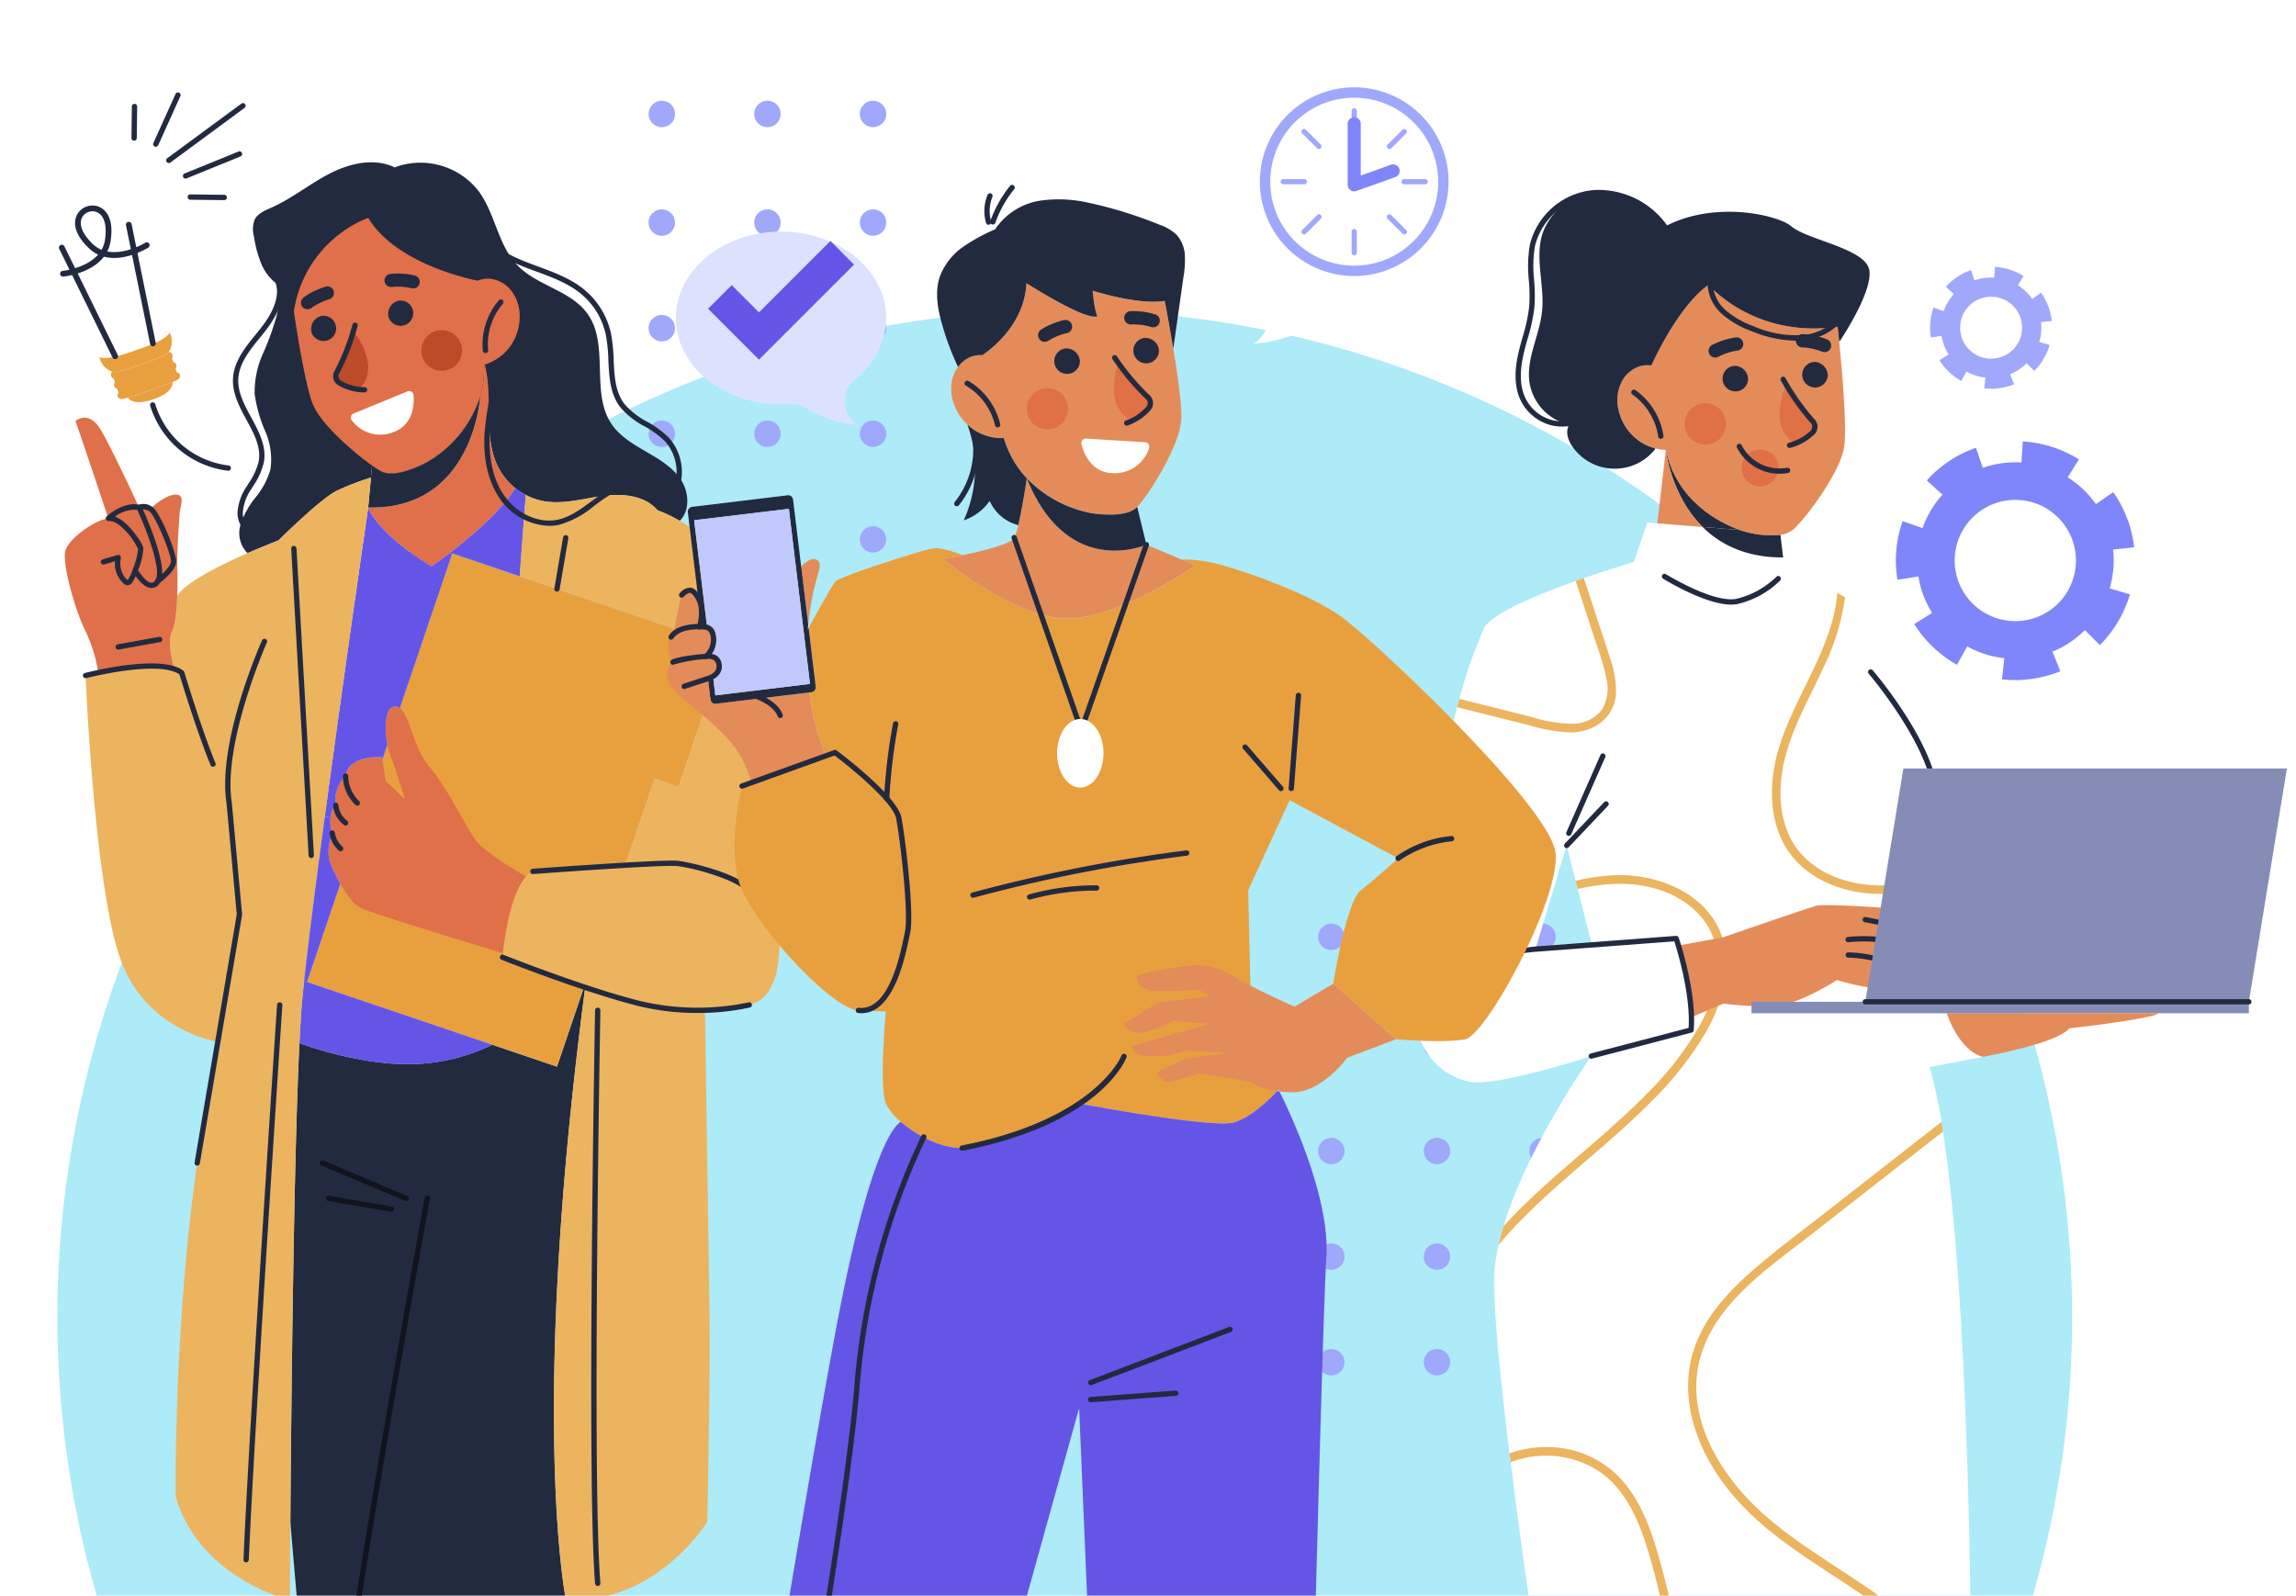 <svg xmlns="http://www.w3.org/2000/svg" xmlns:xlink="http://www.w3.org/1999/xlink" width="400" height="278" viewBox="0 0 400 278">
  <defs>
    <clipPath id="clip-path">
      <rect id="Rectángulo_415581" data-name="Rectángulo 415581" width="400" height="278" transform="translate(1020 261)" fill="#fff" stroke="#707070" stroke-width="1"/>
    </clipPath>
    <filter id="Trazado_1041406" x="355.937" y="47.637" width="46.15" height="46.207" filterUnits="userSpaceOnUse">
      <feOffset dy="3" input="SourceAlpha"/>
      <feGaussianBlur stdDeviation="3" result="blur"/>
      <feFlood flood-opacity="0.161"/>
      <feComposite operator="in" in2="blur"/>
      <feComposite in="SourceGraphic"/>
    </filter>
    <filter id="Trazado_1041452" x="202.537" y="5.366" width="67.525" height="63.549" filterUnits="userSpaceOnUse">
      <feOffset dy="3" input="SourceAlpha"/>
      <feGaussianBlur stdDeviation="3" result="blur-2"/>
      <feFlood flood-opacity="0.161"/>
      <feComposite operator="in" in2="blur-2"/>
      <feComposite in="SourceGraphic"/>
    </filter>
    <filter id="Trazado_1041463" x="108.754" y="31.357" width="54.641" height="51.7" filterUnits="userSpaceOnUse">
      <feOffset dy="3" input="SourceAlpha"/>
      <feGaussianBlur stdDeviation="3" result="blur-3"/>
      <feFlood flood-opacity="0.161"/>
      <feComposite operator="in" in2="blur-3"/>
      <feComposite in="SourceGraphic"/>
    </filter>
    <filter id="Trazado_1041465" x="-7.926" y="19.108" width="48.395" height="55.264" filterUnits="userSpaceOnUse">
      <feOffset dy="3" input="SourceAlpha"/>
      <feGaussianBlur stdDeviation="3" result="blur-4"/>
      <feFlood flood-opacity="0.161"/>
      <feComposite operator="in" in2="blur-4"/>
      <feComposite in="SourceGraphic"/>
    </filter>
  </defs>
  <g id="Enmascarar_grupo_1098847" data-name="Enmascarar grupo 1098847" transform="translate(-1020 -261)" clip-path="url(#clip-path)">
    <g id="Grupo_1184622" data-name="Grupo 1184622">
      <circle id="Elipse_13330" data-name="Elipse 13330" cx="175.5" cy="175.5" r="175.5" transform="translate(1030 315)" fill="#36ceef" opacity="0.41"/>
      <g id="Grupo_1184621" data-name="Grupo 1184621" transform="translate(3005.845 913.761)">
        <g id="Grupo_1184395" data-name="Grupo 1184395" transform="translate(-1872.843 -635.201)">
          <g id="Grupo_1184379" data-name="Grupo 1184379" transform="translate(36.796 18.92)">
            <g id="Grupo_1184374" data-name="Grupo 1184374" transform="translate(0 55.194)">
              <circle id="Elipse_13326" data-name="Elipse 13326" cx="2.298" cy="2.298" r="2.298" fill="#a0a8fb"/>
            </g>
            <g id="Grupo_1184375" data-name="Grupo 1184375" transform="translate(0.001 36.797)">
              <path id="Trazado_1041290" data-name="Trazado 1041290" d="M98.007,387.1a2.3,2.3,0,1,1,2.3,2.3A2.3,2.3,0,0,1,98.007,387.1Z" transform="translate(-98.007 -384.8)" fill="#a0a8fb"/>
            </g>
            <g id="Grupo_1184376" data-name="Grupo 1184376" transform="translate(0.001 18.398)">
              <path id="Trazado_1041291" data-name="Trazado 1041291" d="M98.007,367.2a2.3,2.3,0,1,1,2.3,2.3A2.3,2.3,0,0,1,98.007,367.2Z" transform="translate(-98.007 -364.897)" fill="#a0a8fb"/>
            </g>
            <g id="Grupo_1184378" data-name="Grupo 1184378" transform="translate(0.001)">
              <g id="Grupo_1184377" data-name="Grupo 1184377">
                <path id="Trazado_1041292" data-name="Trazado 1041292" d="M98.007,347.294a2.3,2.3,0,1,1,2.3,2.3A2.3,2.3,0,0,1,98.007,347.294Z" transform="translate(-98.007 -344.996)" fill="#a0a8fb"/>
              </g>
            </g>
          </g>
          <g id="Grupo_1184385" data-name="Grupo 1184385" transform="translate(18.398 18.92)">
            <g id="Grupo_1184380" data-name="Grupo 1184380" transform="translate(0 55.194)">
              <path id="Trazado_1041293" data-name="Trazado 1041293" d="M78.105,407a2.3,2.3,0,1,1,2.3,2.3A2.3,2.3,0,0,1,78.105,407Z" transform="translate(-78.105 -404.7)" fill="#a0a8fb"/>
            </g>
            <g id="Grupo_1184381" data-name="Grupo 1184381" transform="translate(0 36.797)">
              <path id="Trazado_1041294" data-name="Trazado 1041294" d="M78.105,387.1a2.3,2.3,0,1,1,2.3,2.3A2.3,2.3,0,0,1,78.105,387.1Z" transform="translate(-78.105 -384.8)" fill="#a0a8fb"/>
            </g>
            <g id="Grupo_1184382" data-name="Grupo 1184382" transform="translate(0 18.398)">
              <path id="Trazado_1041295" data-name="Trazado 1041295" d="M78.105,367.2a2.3,2.3,0,1,1,2.3,2.3A2.3,2.3,0,0,1,78.105,367.2Z" transform="translate(-78.105 -364.897)" fill="#a0a8fb"/>
            </g>
            <g id="Grupo_1184384" data-name="Grupo 1184384">
              <g id="Grupo_1184383" data-name="Grupo 1184383">
                <path id="Trazado_1041296" data-name="Trazado 1041296" d="M78.105,347.294a2.3,2.3,0,1,1,2.3,2.3A2.3,2.3,0,0,1,78.105,347.294Z" transform="translate(-78.105 -344.996)" fill="#a0a8fb"/>
              </g>
            </g>
          </g>
          <g id="Grupo_1184391" data-name="Grupo 1184391" transform="translate(0 18.92)">
            <g id="Grupo_1184386" data-name="Grupo 1184386" transform="translate(0 55.194)">
              <path id="Trazado_1041297" data-name="Trazado 1041297" d="M58.2,407a2.3,2.3,0,1,1,2.3,2.3A2.3,2.3,0,0,1,58.2,407Z" transform="translate(-58.204 -404.7)" fill="#a0a8fb"/>
            </g>
            <g id="Grupo_1184387" data-name="Grupo 1184387" transform="translate(0 36.797)">
              <path id="Trazado_1041298" data-name="Trazado 1041298" d="M58.2,387.1a2.3,2.3,0,1,1,2.3,2.3A2.3,2.3,0,0,1,58.2,387.1Z" transform="translate(-58.204 -384.8)" fill="#a0a8fb"/>
            </g>
            <g id="Grupo_1184388" data-name="Grupo 1184388" transform="translate(0 18.398)">
              <path id="Trazado_1041299" data-name="Trazado 1041299" d="M58.2,367.2a2.3,2.3,0,1,1,2.3,2.3A2.3,2.3,0,0,1,58.2,367.2Z" transform="translate(-58.204 -364.897)" fill="#a0a8fb"/>
            </g>
            <g id="Grupo_1184390" data-name="Grupo 1184390">
              <g id="Grupo_1184389" data-name="Grupo 1184389">
                <path id="Trazado_1041300" data-name="Trazado 1041300" d="M58.2,347.294a2.3,2.3,0,1,1,2.3,2.3A2.3,2.3,0,0,1,58.2,347.294Z" transform="translate(-58.204 -344.996)" fill="#a0a8fb"/>
              </g>
            </g>
          </g>
          <g id="Grupo_1184392" data-name="Grupo 1184392" transform="translate(36.796)">
            <path id="Trazado_1041301" data-name="Trazado 1041301" d="M98.007,326.827a2.3,2.3,0,1,1,2.3,2.3A2.3,2.3,0,0,1,98.007,326.827Z" transform="translate(-98.007 -324.53)" fill="#a0a8fb"/>
          </g>
          <g id="Grupo_1184393" data-name="Grupo 1184393" transform="translate(18.398)">
            <path id="Trazado_1041302" data-name="Trazado 1041302" d="M78.105,326.827a2.3,2.3,0,1,1,2.3,2.3A2.3,2.3,0,0,1,78.105,326.827Z" transform="translate(-78.105 -324.53)" fill="#a0a8fb"/>
          </g>
          <g id="Grupo_1184394" data-name="Grupo 1184394" transform="translate(0)">
            <path id="Trazado_1041303" data-name="Trazado 1041303" d="M58.2,326.827a2.3,2.3,0,1,1,2.3,2.3A2.3,2.3,0,0,1,58.2,326.827Z" transform="translate(-58.204 -324.53)" fill="#a0a8fb"/>
          </g>
        </g>
        <g id="Grupo_1184417" data-name="Grupo 1184417" transform="translate(-1756.202 -491.827)">
          <g id="Grupo_1184401" data-name="Grupo 1184401" transform="translate(36.797 18.922)">
            <g id="Grupo_1184396" data-name="Grupo 1184396" transform="translate(0 55.194)">
              <path id="Trazado_1041304" data-name="Trazado 1041304" d="M453.96,283.864a2.3,2.3,0,1,1,2.3,2.3A2.3,2.3,0,0,1,453.96,283.864Z" transform="translate(-453.96 -281.566)" fill="#a0a8fb"/>
            </g>
            <g id="Grupo_1184397" data-name="Grupo 1184397" transform="translate(0 36.796)">
              <path id="Trazado_1041305" data-name="Trazado 1041305" d="M453.96,263.962a2.3,2.3,0,1,1,2.3,2.3A2.3,2.3,0,0,1,453.96,263.962Z" transform="translate(-453.96 -261.664)" fill="#a0a8fb"/>
            </g>
            <g id="Grupo_1184398" data-name="Grupo 1184398" transform="translate(0 18.399)">
              <path id="Trazado_1041306" data-name="Trazado 1041306" d="M453.96,244.061a2.3,2.3,0,1,1,2.3,2.3A2.3,2.3,0,0,1,453.96,244.061Z" transform="translate(-453.96 -241.764)" fill="#a0a8fb"/>
            </g>
            <g id="Grupo_1184400" data-name="Grupo 1184400">
              <g id="Grupo_1184399" data-name="Grupo 1184399">
                <path id="Trazado_1041307" data-name="Trazado 1041307" d="M453.96,224.159a2.3,2.3,0,1,1,2.3,2.3A2.3,2.3,0,0,1,453.96,224.159Z" transform="translate(-453.96 -221.862)" fill="#a0a8fb"/>
              </g>
            </g>
          </g>
          <g id="Grupo_1184407" data-name="Grupo 1184407" transform="translate(18.399 18.922)">
            <g id="Grupo_1184402" data-name="Grupo 1184402" transform="translate(0 55.194)">
              <path id="Trazado_1041308" data-name="Trazado 1041308" d="M434.058,283.864a2.3,2.3,0,1,1,2.3,2.3A2.3,2.3,0,0,1,434.058,283.864Z" transform="translate(-434.058 -281.566)" fill="#a0a8fb"/>
            </g>
            <g id="Grupo_1184403" data-name="Grupo 1184403" transform="translate(0 36.796)">
              <path id="Trazado_1041309" data-name="Trazado 1041309" d="M434.058,263.962a2.3,2.3,0,1,1,2.3,2.3A2.3,2.3,0,0,1,434.058,263.962Z" transform="translate(-434.058 -261.664)" fill="#a0a8fb"/>
            </g>
            <g id="Grupo_1184404" data-name="Grupo 1184404" transform="translate(0 18.399)">
              <path id="Trazado_1041310" data-name="Trazado 1041310" d="M434.058,244.061a2.3,2.3,0,1,1,2.3,2.3A2.3,2.3,0,0,1,434.058,244.061Z" transform="translate(-434.058 -241.764)" fill="#a0a8fb"/>
            </g>
            <g id="Grupo_1184406" data-name="Grupo 1184406">
              <g id="Grupo_1184405" data-name="Grupo 1184405">
                <path id="Trazado_1041311" data-name="Trazado 1041311" d="M434.058,224.159a2.3,2.3,0,1,1,2.3,2.3A2.3,2.3,0,0,1,434.058,224.159Z" transform="translate(-434.058 -221.862)" fill="#a0a8fb"/>
              </g>
            </g>
          </g>
          <g id="Grupo_1184413" data-name="Grupo 1184413" transform="translate(0 18.922)">
            <g id="Grupo_1184408" data-name="Grupo 1184408" transform="translate(0 55.194)">
              <path id="Trazado_1041312" data-name="Trazado 1041312" d="M414.156,283.864a2.3,2.3,0,1,1,2.3,2.3A2.3,2.3,0,0,1,414.156,283.864Z" transform="translate(-414.156 -281.566)" fill="#a0a8fb"/>
            </g>
            <g id="Grupo_1184409" data-name="Grupo 1184409" transform="translate(0 36.796)">
              <path id="Trazado_1041313" data-name="Trazado 1041313" d="M414.156,263.962a2.3,2.3,0,1,1,2.3,2.3A2.3,2.3,0,0,1,414.156,263.962Z" transform="translate(-414.156 -261.665)" fill="#a0a8fb"/>
            </g>
            <g id="Grupo_1184410" data-name="Grupo 1184410" transform="translate(0 18.399)">
              <path id="Trazado_1041314" data-name="Trazado 1041314" d="M414.156,244.061a2.3,2.3,0,1,1,2.3,2.3A2.3,2.3,0,0,1,414.156,244.061Z" transform="translate(-414.156 -241.764)" fill="#a0a8fb"/>
            </g>
            <g id="Grupo_1184412" data-name="Grupo 1184412">
              <g id="Grupo_1184411" data-name="Grupo 1184411">
                <path id="Trazado_1041315" data-name="Trazado 1041315" d="M414.156,224.159a2.3,2.3,0,1,1,2.3,2.3A2.3,2.3,0,0,1,414.156,224.159Z" transform="translate(-414.156 -221.862)" fill="#a0a8fb"/>
              </g>
            </g>
          </g>
          <g id="Grupo_1184414" data-name="Grupo 1184414" transform="translate(36.797 0.001)">
            <path id="Trazado_1041316" data-name="Trazado 1041316" d="M453.96,203.692a2.3,2.3,0,1,1,2.3,2.3A2.3,2.3,0,0,1,453.96,203.692Z" transform="translate(-453.96 -201.395)" fill="#a0a8fb"/>
          </g>
          <g id="Grupo_1184415" data-name="Grupo 1184415" transform="translate(18.399)">
            <path id="Trazado_1041317" data-name="Trazado 1041317" d="M434.058,203.692a2.3,2.3,0,1,1,2.3,2.3A2.3,2.3,0,0,1,434.058,203.692Z" transform="translate(-434.058 -201.394)" fill="#a0a8fb"/>
          </g>
          <g id="Grupo_1184416" data-name="Grupo 1184416" transform="translate(0)">
            <path id="Trazado_1041318" data-name="Trazado 1041318" d="M414.156,203.692a2.3,2.3,0,1,1,2.3,2.3A2.3,2.3,0,0,1,414.156,203.692Z" transform="translate(-414.156 -201.394)" fill="#a0a8fb"/>
          </g>
        </g>
        <g id="Grupo_1184418" data-name="Grupo 1184418" transform="translate(-2005.845 -234.516)">
          <path id="Trazado_1041319" data-name="Trazado 1041319" d="M20.23,461.729H449.083s-2.989,20.045-221.036,20.045S20.23,461.729,20.23,461.729Z" transform="translate(-20.155 -461.729)" fill="#a0a8fb"/>
        </g>
        <g id="Grupo_1184466" data-name="Grupo 1184466" transform="translate(-1974.547 -624.477)">
          <g id="Grupo_1184419" data-name="Grupo 1184419" transform="translate(30.416 0)">
            <path id="Trazado_1041320" data-name="Trazado 1041320" d="M163.617,102.366a24.527,24.527,0,0,0-3.87-1.842c-2.206-2.589-6.076-2.944-9.442-2.5s-6.755,1.477-10.113.965a10.734,10.734,0,0,1-3.4-1.132v-.01a11.318,11.318,0,0,1-1.842-1.192,11.1,11.1,0,0,1-2.807-3.347c-2.068-3.811-1.694-8.3-1.831-12.7l-1.448.049a20.35,20.35,0,0,1-9.4,11.57c-2.383,1.221-5.78,2.54-7.818,1.536a14.063,14.063,0,0,1-1.624-1.024l-.2,2.1a44.629,44.629,0,0,0-6.016,2.333c-2.786,1.368-10.1,8.616-10.1,8.616s-2.363.9-5.377,2.216a4.954,4.954,0,0,1-1.221-4.983,14.926,14.926,0,0,1,2.649-4.776,13.5,13.5,0,0,0,2.551-4.825,12.166,12.166,0,0,0-.9-6.656A24.377,24.377,0,0,1,89.56,80.23a16.412,16.412,0,0,1,1.427-6.952,44.605,44.605,0,0,0,2.422-6.725,10.674,10.674,0,0,0-.157-5.593,8.55,8.55,0,0,1-2.511-3.319,21.093,21.093,0,0,1-1.3-4.8,4.736,4.736,0,0,1,.138-2.983c.561-1.083,1.812-1.575,2.924-2.068,3.574-1.6,6.647-4.126,10.123-5.918s7.729-2.786,11.265-1.113l.019.04A12.839,12.839,0,0,1,128.64,45c2.856,3.919,3.328,9.344,6.686,12.84,3.466,3.594,9.334,4.392,12.24,8.468,3.86,5.426.453,13.707,4.185,19.211,1.467,2.166,3.811,3.525,6.076,4.835s4.588,2.7,6.016,4.884C165.241,97.393,165.448,100.574,163.617,102.366Z" transform="translate(-86.912 -39.906)" fill="#222a40"/>
          </g>
          <g id="Grupo_1184420" data-name="Grupo 1184420" transform="translate(74.567 349.097)">
            <path id="Trazado_1041321" data-name="Trazado 1041321" d="M134.877,461.553c1.063-4.785,5.889-7.729,5.889-7.729l3.506-20.166v-.01l.866-5.012-.749-8.37s8.626,4.155,14.583-2.737c3.663,1.143,7.661,13.775,7.661,13.775l-7.661,31.962h-24.3A7.979,7.979,0,0,1,134.877,461.553Z" transform="translate(-134.671 -417.527)" fill="#6455e7"/>
          </g>
          <g id="Grupo_1184421" data-name="Grupo 1184421" transform="translate(39.286 143.549)">
            <path id="Trazado_1041322" data-name="Trazado 1041322" d="M135.628,390l1.92,20.018c-4.431,3.417-10.6,3.535-12.831,3.446-.551-.019-.866-.049-.866-.049s-21.623-69.617-22.992-79.385-4.342-45.344-4.342-45.344h-.01c.167-21.5.591-63.186,1.585-83.579,0,0,10.378,3.929,19.87,3.653a33.785,33.785,0,0,0,13.726-3.377l11.275,3.821,4.756-14.021.178.069c-9.857,74.914-3.377,106.9-3.377,106.9.748.03,1.477.03,2.2-.01L135.3,330.3s15.509,24.637,18.246,37.221,2.54,33.213,2.54,33.213c-5.957,6.893-14.583,2.737-14.583,2.737Z" transform="translate(-96.507 -195.184)" fill="#222a40"/>
          </g>
          <g id="Grupo_1184422" data-name="Grupo 1184422" transform="translate(42.191 68.152)">
            <path id="Trazado_1041323" data-name="Trazado 1041323" d="M171.392,133.615l-7.02,20.717-4.136-1.536-5.2,15.322L143.2,203.044l-11.275-3.821-32.278-10.94,16.178-47.717,1.054-3.111v-.01l8.015-23.651.059-.167L136.7,117.6l31.805,10.782Z" transform="translate(-99.649 -113.626)" fill="#e8a03f"/>
          </g>
          <g id="Grupo_1184423" data-name="Grupo 1184423" transform="translate(52.403 358.383)">
            <path id="Trazado_1041324" data-name="Trazado 1041324" d="M142.461,434.406v.01l-3.506,20.166s-4.825,2.944-5.889,7.729H110.753c-.817-6.529,7.356-8.961,7.356-8.961l7.68-22.313v-.019c2.235.089,8.4-.03,12.831-3.446A13.543,13.543,0,0,1,142.461,434.406Z" transform="translate(-110.696 -427.572)" fill="#6455e7"/>
          </g>
          <g id="Grupo_1184424" data-name="Grupo 1184424" transform="translate(66.936 56.749)">
            <path id="Trazado_1041325" data-name="Trazado 1041325" d="M139.778,102.483v.01l-1.054,14.179-11.747-3.978-.059.167-.5-.167c3.5-2.688,9.059-7.336,11.521-11.4A11.376,11.376,0,0,0,139.778,102.483Z" transform="translate(-126.416 -101.292)" fill="#6455e7"/>
          </g>
          <g id="Grupo_1184425" data-name="Grupo 1184425" transform="translate(39.896 9.67)">
            <path id="Trazado_1041326" data-name="Trazado 1041326" d="M130.429,75.929a.564.564,0,0,1-.138.049,17.221,17.221,0,0,1-.65,5.465,20.35,20.35,0,0,1-9.4,11.57c-2.383,1.221-5.78,2.54-7.818,1.536a14.064,14.064,0,0,1-1.624-1.024c-3.151-2.225-8.94-7.168-10.369-10.773-1.162-2.954-2.511-11.068-3.26-16.06v-.01a20.8,20.8,0,0,1,12.948-16.316c5.061,8.4,19.083,10.949,19.083,10.949a4.745,4.745,0,0,1,1.92-.354,5.4,5.4,0,0,1,3.83,1.979,7.151,7.151,0,0,1,1.546,4.077,8.88,8.88,0,0,1-1.861,6.036A8.615,8.615,0,0,1,130.429,75.929Z" transform="translate(-97.167 -50.366)" fill="#e07049"/>
          </g>
          <g id="Grupo_1184426" data-name="Grupo 1184426" transform="translate(45.933 94.825)">
            <path id="Trazado_1041327" data-name="Trazado 1041327" d="M138.131,172.1c-2.718,2.964-3.781,10.93-4.037,13.352h-.01c-.591-.177-22.923-6.912-24.883-7.937-1.152-.591-2.412-2.354-3.446-4.166A29.366,29.366,0,0,1,104,169.716c-.847-2.225.345-5.2.345-5.2a6.453,6.453,0,0,1-.305-2.727,3.748,3.748,0,0,1,.916-2.136,5.786,5.786,0,0,1,1.713-5.061c.472-3.762,6.361-3.279,6.361-3.279l.059.394.561,3.713,3.347,3.21s-1.575-5.3-2.53-7.661a10.057,10.057,0,0,1-.512-1.822c-.542-2.777-.512-6.666,1.4-6.666a1.317,1.317,0,0,1,.777.266c1.743,1.29,2.314,6.893,5.18,10.27,3.249,3.84,6.292,10.507,8.144,12.869S138.131,172.1,138.131,172.1Z" transform="translate(-103.697 -142.479)" fill="#e07049"/>
          </g>
          <g id="Grupo_1184427" data-name="Grupo 1184427" transform="translate(52.845 35.233)">
            <path id="Trazado_1041328" data-name="Trazado 1041328" d="M133.979,96.186a11.065,11.065,0,0,0,2.807,3.347c-2.462,4.067-8.025,8.714-11.521,11.4-1.792,1.389-3.042,2.245-3.042,2.245-9.65-5.82-11.048-10.261-11.048-10.261,18.384.463,19.527-19.388,19.527-19.388a17.226,17.226,0,0,0,.65-5.465.59.59,0,0,0,.138-.049C133.034,83.975,131.044,90.76,133.979,96.186Z" transform="translate(-111.174 -78.018)" fill="#e07049"/>
          </g>
          <g id="Grupo_1184428" data-name="Grupo 1184428" transform="translate(40.872 142.76)">
            <path id="Trazado_1041329" data-name="Trazado 1041329" d="M99.541,194.38l32.278,10.939a33.769,33.769,0,0,1-13.726,3.377c-9.492.275-19.87-3.653-19.87-3.653.167-3.318.335-6.065.532-8.074.079-.8.167-1.683.266-2.638Z" transform="translate(-98.222 -194.33)" fill="#6455e7"/>
          </g>
          <g id="Grupo_1184429" data-name="Grupo 1184429" transform="translate(45.293 60.137)">
            <path id="Trazado_1041330" data-name="Trazado 1041330" d="M125.15,113.138l-9.069,26.773a1.327,1.327,0,0,0-.777-.266c-1.91,0-1.94,3.889-1.4,6.666l-.866,2.56-.059-.394s-5.888-.483-6.361,3.279a5.784,5.784,0,0,0-1.713,5.061,3.755,3.755,0,0,0-.916,2.136l-.985-.138c3.368-25.08,7.553-53.861,7.553-53.861s1.4,4.441,11.048,10.261c0,0,1.251-.857,3.042-2.245Z" transform="translate(-103.004 -104.956)" fill="#6455e7"/>
          </g>
          <g id="Grupo_1184430" data-name="Grupo 1184430" transform="translate(52.844 40.748)">
            <path id="Trazado_1041331" data-name="Trazado 1041331" d="M130.7,83.983s-1.143,19.851-19.527,19.388l.483-5.208.2-2.1a14.142,14.142,0,0,0,1.624,1.024c2.038,1,5.436-.315,7.818-1.536A20.347,20.347,0,0,0,130.7,83.983Z" transform="translate(-111.173 -83.983)" fill="#222a40"/>
          </g>
          <g id="Grupo_1184431" data-name="Grupo 1184431" transform="translate(3.62 54.927)">
            <path id="Trazado_1041332" data-name="Trazado 1041332" d="M86.139,112.486c3.013-1.319,5.377-2.216,5.377-2.216s7.316-7.247,10.1-8.616a44.628,44.628,0,0,1,6.016-2.333l-.483,5.209s-4.185,28.782-7.553,53.861c-1.526,11.353-2.885,21.938-3.624,28.762-.1.955-.187,1.842-.266,2.638-.2,2.009-.364,4.756-.532,8.074-.995,20.393-1.418,62.083-1.585,83.579-.059,8.212-.079,13.48-.079,13.48s-14.288-3.387-19.241-16.138c-.237-.62-.453-1.251-.65-1.9,0,0-.64-44.8,7.67-79.2,0,0-12.781-1.645-17.34-14.6s-6.027-49.273-6.027-49.273.69-.167,1.8-.394c.128-.03.266-.059.4-.089,3.22-.64,9.236-1.615,13.175-.925-.413-1.566-1.073-4.677-.324-6.253.581-1.211.817-3.742.9-6.194C75.287,117.587,81.492,114.525,86.139,112.486Z" transform="translate(-57.926 -99.321)" fill="#ecb45e"/>
          </g>
          <g id="Grupo_1184432" data-name="Grupo 1184432" transform="translate(41.669 113.999)">
            <path id="Trazado_1041333" data-name="Trazado 1041333" d="M105.406,174.916l-5.8,17.114-.522-.049c.739-6.823,2.1-17.41,3.624-28.762l.985.138a6.451,6.451,0,0,0,.305,2.727s-1.192,2.974-.345,5.2A29.518,29.518,0,0,0,105.406,174.916Z" transform="translate(-99.084 -163.219)" fill="#6455e7"/>
          </g>
          <g id="Grupo_1184433" data-name="Grupo 1184433" transform="translate(0 44.497)">
            <path id="Trazado_1041334" data-name="Trazado 1041334" d="M73.584,119.107c-.079,2.452-.315,4.982-.9,6.194-.749,1.575-.089,4.687.324,6.253-3.938-.69-9.955.286-13.175.925a25.969,25.969,0,0,0-2.206-7.227c-1.8-3.486-4.175-11.954-3.506-14.1s5.2-5.356,7.473-5.563c0,0-5.2-15.6-5.741-16.966,0,0,2.324-2.107,4.51,1.683s6.578,13.372,6.578,13.372a1.534,1.534,0,0,1,1.96.226s2.551-2.442,4.372-2.471.827,1.969.739,3.2-.483,6.952-.413,9.532C73.633,115.307,73.662,117.177,73.584,119.107Z" transform="translate(-54.011 -88.038)" fill="#e07049"/>
          </g>
          <g id="Grupo_1184434" data-name="Grupo 1184434" transform="translate(76.249 57.952)">
            <path id="Trazado_1041335" data-name="Trazado 1041335" d="M183.8,187.165c-1.713,3.968-3.013,4.727-12.043,5.2,0,0,.749,47.294.817,55.979s-.4,33.124-.4,33.124-7.9,13.047-22.44,13.677c-.719.04-1.448.04-2.2.01,0,0-6.48-31.982,3.377-106.9l-.177-.069-14.249-5.042s.019-.256.069-.709h.01c.256-2.422,1.319-10.388,4.037-13.352a3.835,3.835,0,0,1,1.181-.9s9.433-.669,16.03-.906l5.2-15.321,4.135,1.536,7.02-20.717-2.885-5.229-31.805-10.782,1.054-14.179a10.718,10.718,0,0,0,3.4,1.132c3.358.512,6.736-.521,10.113-.965s7.238-.089,9.442,2.5a26.187,26.187,0,0,1,12.918,10.6c1.92,3.358,3.653,8.891,5.022,15.046a136.708,136.708,0,0,1,3.19,23.475C185.036,166.161,185.519,183.2,183.8,187.165Z" transform="translate(-136.49 -102.593)" fill="#ecb45e"/>
          </g>
          <g id="Grupo_1184443" data-name="Grupo 1184443" transform="translate(41.135 19.373)">
            <g id="Grupo_1184435" data-name="Grupo 1184435" transform="translate(6.089 10.044)">
              <path id="Trazado_1041336" data-name="Trazado 1041336" d="M108.138,71.727a13.019,13.019,0,0,1,2.4,4.835c.691,2.828-.742,5.116-1.848,5.252s-3.39-.577-3.593-2.082a6.308,6.308,0,0,1,.789-2.108A58.68,58.68,0,0,0,108.138,71.727Z" transform="translate(-105.094 -71.727)" fill="#bd4a28"/>
            </g>
            <g id="Grupo_1184436" data-name="Grupo 1184436" transform="translate(5.615 8.545)">
              <path id="Trazado_1041337" data-name="Trazado 1041337" d="M110.044,82.285h-.009a9.469,9.469,0,0,1-4.547-1.233,1.852,1.852,0,0,1-.664-2.53,39.952,39.952,0,0,0,3.119-8.071.462.462,0,1,1,.894.236,40.8,40.8,0,0,1-3.191,8.259.941.941,0,0,0,.305,1.306,8.543,8.543,0,0,0,4.1,1.109.462.462,0,0,1-.009.924Z" transform="translate(-104.581 -70.105)" fill="#222a40"/>
            </g>
            <g id="Grupo_1184437" data-name="Grupo 1184437" transform="translate(15.222 4.717)">
              <path id="Trazado_1041338" data-name="Trazado 1041338" d="M115.028,68.874A2.2,2.2,0,1,0,116.678,66,2.355,2.355,0,0,0,115.028,68.874Z" transform="translate(-114.973 -65.964)" fill="#222a40"/>
            </g>
            <g id="Grupo_1184438" data-name="Grupo 1184438" transform="translate(1.794 7.366)">
              <path id="Trazado_1041339" data-name="Trazado 1041339" d="M100.5,71.74a2.2,2.2,0,1,0,1.65-2.874A2.355,2.355,0,0,0,100.5,71.74Z" transform="translate(-100.448 -68.83)" fill="#222a40"/>
            </g>
            <g id="Grupo_1184439" data-name="Grupo 1184439" transform="translate(14.571)">
              <path id="Trazado_1041340" data-name="Trazado 1041340" d="M115.185,60.941a12.479,12.479,0,0,1,4.438.3,1.154,1.154,0,0,1,.65.57,1.148,1.148,0,0,1-.513,1.539,1.3,1.3,0,0,1-.889.057c-.079-.019-.158-.036-.238-.055a10.994,10.994,0,0,0-2.68-.188c-.108.009-.216.017-.324.029a1.23,1.23,0,0,1-.861-.173,1.147,1.147,0,0,1,.417-2.077Z" transform="translate(-114.269 -60.862)" fill="#222a40"/>
            </g>
            <g id="Grupo_1184440" data-name="Grupo 1184440" transform="translate(0 2.235)">
              <path id="Trazado_1041341" data-name="Trazado 1041341" d="M102.887,63.314a12.455,12.455,0,0,0-3.993,1.96,1.151,1.151,0,0,0-.385.775,1.148,1.148,0,0,0,1.059,1.229,1.3,1.3,0,0,0,.844-.285c.066-.048.133-.093.2-.141a11.037,11.037,0,0,1,2.407-1.192c.1-.032.207-.067.312-.1a1.229,1.229,0,0,0,.73-.486,1.147,1.147,0,0,0-1.174-1.764Z" transform="translate(-98.507 -63.279)" fill="#222a40"/>
            </g>
            <g id="Grupo_1184441" data-name="Grupo 1184441" transform="translate(8.681 20.48)">
              <path id="Trazado_1041342" data-name="Trazado 1041342" d="M108.068,88.113a6.181,6.181,0,0,0,7.258,2.06c3.416-1.273,3.644-4.707,3.508-6.433a.773.773,0,0,0-1.066-.667l-9.379,3.851A.762.762,0,0,0,108.068,88.113Z" transform="translate(-107.898 -83.015)" fill="#fff"/>
            </g>
            <g id="Grupo_1184442" data-name="Grupo 1184442" transform="translate(31.634 4.518)">
              <path id="Trazado_1041343" data-name="Trazado 1041343" d="M133.244,75.1a.462.462,0,0,1-.459-.414,11.755,11.755,0,0,1,2.774-8.781.463.463,0,1,1,.7.607,10.808,10.808,0,0,0-2.552,8.078.462.462,0,0,1-.412.508Z" transform="translate(-132.725 -65.749)" fill="#222a40"/>
            </g>
          </g>
          <g id="Grupo_1184444" data-name="Grupo 1184444" transform="translate(29.284 20.106)">
            <path id="Trazado_1041344" data-name="Trazado 1041344" d="M89.787,106.614h-.022c-1.977-.093-3.247-2.087-3.288-3.883a9.141,9.141,0,0,1,1.676-4.816l.26-.425a11.624,11.624,0,0,0,1.758-3.833c.45-2.483-.794-4.783-2.112-7.218-1.212-2.239-2.465-4.555-2.365-7.105.121-3.085,2.131-5.55,4.074-7.935l.582-.718c2.638-3.281,3.555-6.109,2.723-8.406a.462.462,0,1,1,.869-.314c.949,2.621-.018,5.75-2.872,9.3l-.587.723c-1.847,2.267-3.758,4.61-3.867,7.387-.09,2.3,1.1,4.5,2.254,6.629,1.335,2.468,2.716,5.021,2.209,7.822a12.313,12.313,0,0,1-1.88,4.151l-.257.422a8.362,8.362,0,0,0-1.543,4.316c.032,1.387,1.007,2.916,2.407,2.981a.461.461,0,0,1-.018.922Z" transform="translate(-85.688 -61.655)" fill="#222a40"/>
          </g>
          <g id="Grupo_1184445" data-name="Grupo 1184445" transform="translate(70.875 10.221)">
            <path id="Trazado_1041345" data-name="Trazado 1041345" d="M165.542,99.669a.462.462,0,0,1-.385-.717,8.046,8.046,0,0,0-.846-9.65,16.462,16.462,0,0,0-3.526-2.566,14.191,14.191,0,0,1-4.26-3.376c-1.758-2.333-1.9-5.287-2.035-8.144a28.207,28.207,0,0,0-.443-4.431,12.7,12.7,0,0,0-4.262-7.08c-2.246-1.876-5.1-2.931-7.866-3.951-.772-.285-1.542-.569-2.3-.871-4.728-1.879-7.641-4.261-8.906-7.281a.463.463,0,0,1,.853-.358c1.164,2.78,3.91,5,8.394,6.779.752.3,1.515.581,2.28.863,2.836,1.047,5.77,2.131,8.138,4.108a13.628,13.628,0,0,1,4.574,7.6,28.856,28.856,0,0,1,.462,4.578c.135,2.841.263,5.525,1.85,7.631a13.322,13.322,0,0,0,4,3.14,17.169,17.169,0,0,1,3.719,2.722,9,9,0,0,1,.947,10.8A.462.462,0,0,1,165.542,99.669Z" transform="translate(-130.677 -50.962)" fill="#222a40"/>
          </g>
          <g id="Grupo_1184446" data-name="Grupo 1184446" transform="translate(73.076 35.337)">
            <path id="Trazado_1041346" data-name="Trazado 1041346" d="M144.367,106.131a10.855,10.855,0,0,1-8.681-4.868c-1.971-2.9-2.862-6.826-2.576-11.341a59.071,59.071,0,0,1,1.41-8.616c.2-.934.4-1.867.587-2.8a.462.462,0,0,1,.906.179c-.186.94-.388,1.879-.59,2.817a58.262,58.262,0,0,0-1.391,8.48c-.19,3,.076,7.31,2.418,10.764,2.208,3.253,6.082,5.025,9.421,4.306,2.122-.456,3.891-1.761,5.763-3.142,1.89-1.393,3.843-2.834,6.191-3.314a.462.462,0,1,1,.185.906c-2.149.439-3.935,1.757-5.828,3.153a16.5,16.5,0,0,1-6.118,3.3A8.131,8.131,0,0,1,144.367,106.131Z" transform="translate(-133.058 -78.13)" fill="#222a40"/>
          </g>
          <g id="Grupo_1184447" data-name="Grupo 1184447" transform="translate(62.108 29.239)">
            <circle id="Elipse_13327" data-name="Elipse 13327" cx="3.543" cy="3.543" r="3.543" fill="#bd4a28"/>
          </g>
          <g id="Grupo_1184448" data-name="Grupo 1184448" transform="translate(3.16 87.313)">
            <path id="Trazado_1041347" data-name="Trazado 1041347" d="M80.077,152.351a.461.461,0,0,1-.427-.287c-2.325-5.666-5.038-14.548-5.418-15.806-3.69-2.557-16.1.617-16.225.648a.462.462,0,1,1-.232-.894c.539-.141,13.245-3.387,17.137-.4a.461.461,0,0,1,.162.234c.03.1,2.956,9.834,5.433,15.869a.461.461,0,0,1-.429.637Z" transform="translate(-57.429 -134.353)" fill="#222a40"/>
          </g>
          <g id="Grupo_1184449" data-name="Grupo 1184449" transform="translate(22.593 83.015)">
            <path id="Trazado_1041348" data-name="Trazado 1041348" d="M78.912,221.5a.44.44,0,0,1-.078-.006.463.463,0,0,1-.378-.533l7.351-43.239-1.783-19.359c-1.66-10.58,5.86-27.659,6.182-28.381a.462.462,0,0,1,.845.375c-.078.175-7.731,17.553-6.109,27.891l1.793,19.449a.476.476,0,0,1,0,.12l-7.361,43.3A.467.467,0,0,1,78.912,221.5Z" transform="translate(-78.45 -129.704)" fill="#222a40"/>
          </g>
          <g id="Grupo_1184450" data-name="Grupo 1184450" transform="translate(39.434 66.828)">
            <path id="Trazado_1041349" data-name="Trazado 1041349" d="M100.162,166.589a.463.463,0,0,1-.461-.436l-3.033-53.47a.461.461,0,0,1,.435-.487.468.468,0,0,1,.487.435l3.033,53.47a.461.461,0,0,1-.435.487Z" transform="translate(-96.667 -112.195)" fill="#222a40"/>
          </g>
          <g id="Grupo_1184451" data-name="Grupo 1184451" transform="translate(85.275 64.958)">
            <path id="Trazado_1041350" data-name="Trazado 1041350" d="M146.717,120.006a.462.462,0,0,1-.457-.54l1.521-8.91a.462.462,0,1,1,.912.155l-1.521,8.91A.462.462,0,0,1,146.717,120.006Z" transform="translate(-146.254 -110.172)" fill="#222a40"/>
          </g>
          <g id="Grupo_1184452" data-name="Grupo 1184452" transform="translate(81.086 121.663)">
            <path id="Trazado_1041351" data-name="Trazado 1041351" d="M179.946,177.333a.463.463,0,0,1-.377-.194c-1.6-2.248-9.418-4.379-12.29-4.678-2.568-.268-24.835,1.378-25.059,1.394a.462.462,0,0,1-.069-.922c.921-.067,22.575-1.666,25.224-1.392,2.349.244,10.98,2.3,12.947,5.061a.462.462,0,0,1-.108.644A.457.457,0,0,1,179.946,177.333Z" transform="translate(-141.723 -171.51)" fill="#222a40"/>
          </g>
          <g id="Grupo_1184453" data-name="Grupo 1184453" transform="translate(75.788 138.044)">
            <path id="Trazado_1041352" data-name="Trazado 1041352" d="M170.338,199.393a42.356,42.356,0,0,1-10.418-1.258c-9.86-2.515-23.5-7.959-23.638-8.014a.462.462,0,1,1,.343-.858c.137.055,13.723,5.476,23.523,7.976a43.275,43.275,0,0,0,19.151.317.462.462,0,0,1,.272.884A41.576,41.576,0,0,1,170.338,199.393Z" transform="translate(-135.991 -189.229)" fill="#222a40"/>
          </g>
          <g id="Grupo_1184454" data-name="Grupo 1184454" transform="translate(31.121 146.351)">
            <path id="Trazado_1041353" data-name="Trazado 1041353" d="M88.137,295.8h-.02a.463.463,0,0,1-.442-.482c1.007-23.6,5.8-95.946,5.851-96.674a.462.462,0,1,1,.923.061c-.048.728-4.843,73.064-5.85,96.653A.463.463,0,0,1,88.137,295.8Z" transform="translate(-87.675 -198.215)" fill="#222a40"/>
          </g>
          <g id="Grupo_1184455" data-name="Grupo 1184455" transform="translate(91.708 147.28)">
            <path id="Trazado_1041354" data-name="Trazado 1041354" d="M154.34,299.993a.462.462,0,0,1-.46-.424c-1.493-18.192-.017-99.079,0-99.895a.462.462,0,0,1,.462-.454h.008a.462.462,0,0,1,.454.471c-.016.814-1.491,81.655,0,99.8a.463.463,0,0,1-.423.5Z" transform="translate(-153.212 -199.22)" fill="#222a40"/>
          </g>
          <g id="Grupo_1184456" data-name="Grupo 1184456" transform="translate(6.234 59.57)">
            <path id="Trazado_1041355" data-name="Trazado 1041355" d="M69.631,118.945h0c-1.1,0-2.176-1.231-2.783-2.076a5.054,5.054,0,0,1-.787,1.359.914.914,0,0,1-1.132.064,4.576,4.576,0,0,1-1.668-4.008l-1.916.556a.463.463,0,0,1-.258-.888l2.606-.754a.463.463,0,0,1,.58.547,4.174,4.174,0,0,0,.664,3.306c.291.389.509.478.553.481a6.9,6.9,0,0,0,.807-1.7.465.465,0,0,1,.079-.212,12.467,12.467,0,0,0,.9-3.475,11.911,11.911,0,0,0-3.43-4.29c-1.085-.7-1.615-.594-1.619-.592a.477.477,0,0,1-.519-.236.456.456,0,0,1,.083-.549c.12-.111,2.953-2.71,5.771-2.021a.461.461,0,0,1,.31.254c.5,1.071,4.826,10.535,3.275,13.205A1.745,1.745,0,0,1,69.631,118.945Zm-2.36-3.1c.569.913,1.615,2.18,2.361,2.179.1,0,.391,0,.72-.566.975-1.678-1.355-8.1-3.216-12.14a5.677,5.677,0,0,0-3.889,1.2,5.628,5.628,0,0,1,1.1.56c1.368.876,3.629,3.762,3.84,4.9A10.848,10.848,0,0,1,67.271,115.841Z" transform="translate(-60.754 -104.344)" fill="#222a40"/>
          </g>
          <g id="Grupo_1184457" data-name="Grupo 1184457" transform="translate(8.841 82.669)">
            <path id="Trazado_1041356" data-name="Trazado 1041356" d="M64.036,131.558a.462.462,0,0,1-.082-.917l7.21-1.3a.462.462,0,1,1,.165.91l-7.21,1.3A.412.412,0,0,1,64.036,131.558Z" transform="translate(-63.574 -129.33)" fill="#222a40"/>
          </g>
          <g id="Grupo_1184458" data-name="Grupo 1184458" transform="translate(12.477 59.532)">
            <path id="Trazado_1041357" data-name="Trazado 1041357" d="M71.261,118.146a.462.462,0,0,1-.272-.837c.978-.708,2.528-2.157,2.528-3.031,0-1.4-2.831-8.214-3.811-8.737-.964-.514-1.49-.244-1.512-.233a.468.468,0,0,1-.625-.175.457.457,0,0,1,.154-.62,2.454,2.454,0,0,1,2.417.213c1.5.8,4.3,8.083,4.3,9.552,0,1.629-2.613,3.566-2.912,3.781A.453.453,0,0,1,71.261,118.146Z" transform="translate(-67.508 -104.302)" fill="#222a40"/>
          </g>
          <g id="Grupo_1184459" data-name="Grupo 1184459" transform="translate(48.444 106.476)">
            <path id="Trazado_1041358" data-name="Trazado 1041358" d="M108.925,160.7a.464.464,0,0,1-.3-.108,7.1,7.1,0,0,1-2.215-5.045.463.463,0,0,1,.462-.46h0a.462.462,0,0,1,.461.462,6.267,6.267,0,0,0,1.884,4.335.462.462,0,0,1-.3.816Z" transform="translate(-106.413 -155.082)" fill="#222a40"/>
          </g>
          <g id="Grupo_1184460" data-name="Grupo 1184460" transform="translate(46.731 111.537)">
            <path id="Trazado_1041359" data-name="Trazado 1041359" d="M106.735,164.573a.459.459,0,0,1-.243-.069,4.8,4.8,0,0,1-1.93-3.449.463.463,0,0,1,.923-.073,3.928,3.928,0,0,0,1.5,2.736.462.462,0,0,1,.149.637A.468.468,0,0,1,106.735,164.573Z" transform="translate(-104.561 -160.557)" fill="#222a40"/>
          </g>
          <g id="Grupo_1184461" data-name="Grupo 1184461" transform="translate(46.12 116.402)">
            <path id="Trazado_1041360" data-name="Trazado 1041360" d="M105.828,169.451a.461.461,0,0,1-.259-.08,4.791,4.791,0,0,1-1.666-3.03.462.462,0,0,1,.916-.123,3.919,3.919,0,0,0,1.268,2.388.462.462,0,0,1-.26.845Z" transform="translate(-103.899 -165.819)" fill="#222a40"/>
          </g>
          <g id="Grupo_1184462" data-name="Grupo 1184462" transform="translate(74.105 364.764)">
            <path id="Trazado_1041361" data-name="Trazado 1041361" d="M134.633,465.008h-.024a.462.462,0,0,1-.438-.484c.3-5.841,5.086-9.07,6.138-9.71l3.469-19.955a.462.462,0,0,1,.911.159l-3.506,20.166a.468.468,0,0,1-.231.325c-.055.031-5.558,3.16-5.857,9.063A.461.461,0,0,1,134.633,465.008Z" transform="translate(-134.17 -434.474)" fill="#222a40"/>
          </g>
          <g id="Grupo_1184463" data-name="Grupo 1184463" transform="translate(47.523 180.058)">
            <path id="Trazado_1041362" data-name="Trazado 1041362" d="M136.3,393.445a.464.464,0,0,1-.4-.229c-1.23-2.114-30.143-51.906-30.479-62.521-.334-10.548,14.533-92.173,15.167-95.642a.469.469,0,0,1,.538-.372.463.463,0,0,1,.372.538c-.155.849-15.483,85-15.152,95.447.328,10.382,30.053,61.568,30.354,62.083a.462.462,0,0,1-.4.7Z" transform="translate(-105.417 -234.676)" fill="#10141c"/>
          </g>
          <g id="Grupo_1184464" data-name="Grupo 1184464" transform="translate(44.368 173.884)">
            <path id="Trazado_1041363" data-name="Trazado 1041363" d="M117.1,235.094a.471.471,0,0,1-.179-.036l-14.63-6.173a.463.463,0,0,1,.36-.852l14.63,6.173a.463.463,0,0,1-.18.888Z" transform="translate(-102.004 -227.997)" fill="#10141c"/>
          </g>
          <g id="Grupo_1184465" data-name="Grupo 1184465" transform="translate(45.472 180.056)">
            <path id="Trazado_1041364" data-name="Trazado 1041364" d="M114.626,237.472a.458.458,0,0,1-.079-.006l-10.965-1.874a.462.462,0,0,1,.156-.912l10.965,1.874a.462.462,0,0,1-.078.918Z" transform="translate(-103.199 -234.674)" fill="#10141c"/>
          </g>
        </g>
        <g id="Grupo_1184513" data-name="Grupo 1184513" transform="translate(-1739.17 -619.692)">
          <g id="Grupo_1184473" data-name="Grupo 1184473" transform="translate(0 57.968)">
            <g id="Grupo_1184467" data-name="Grupo 1184467">
              <path id="Trazado_1041365" data-name="Trazado 1041365" d="M400.454,213.885q-.134-.854-.27-1.68a80.263,80.263,0,0,0-2.079-9.517l9.307-1.8s-7.3-6.118-7.428-11.467l-1.809-.97s.58-8.708.93-17.395c.03-.52.05-1.04.06-1.57a118.053,118.053,0,0,0-.02-14.386c-.829-6.4-1.149-20.954-2.22-24.6-.569-1.929-7.318-6.138-13.546-9.667-.45-.26-.91-.52-1.36-.77-4.978-2.779-9.277-4.978-9.277-4.978l-.15-1.209c-6.518.031-10.977-2.289-14.026-5.308l-7.888-.64-1.74-.14-2.349,6.878s-3.909,1.15-8.718,2.82c-.459.16-.93.32-1.41.49-6.848,2.44-14.846,5.758-15.986,8.288a83.112,83.112,0,0,0-4.289,12.257c-.13.47-.26.949-.39,1.45-2.129,8.028-4.449,19.784-5.968,36.39-.04.48-.09.97-.13,1.47q-.675,7.648-1.08,16.665a11.808,11.808,0,0,0,9.167,10.7c4.378,1.14,21.394-4.438,21.394-4.438s-11.067,15.606-15.305,29.661q-.51,1.664-.87,3.269a28.809,28.809,0,0,0-.77,6.248c0,6.338,1.24,18.265,2.689,30.062.07.509.13,1.01.2,1.52,2,16.115,4.328,31.51,4.328,31.51s.679.34,1.859.9a216.943,216.943,0,0,0,22.733,9.377c.51.18,1.02.34,1.53.5.63.21,1.259.4,1.879.58a40.354,40.354,0,0,0,10.907,1.979c8.718-.11,24.673-5.638,32.451-8.537.2-.08.39-.15.58-.22.29-.11.569-.21.829-.31,1.95-.74,3.109-1.21,3.109-1.21s-.11-61.1-4.878-92.183v-.012Zm-71-31.76,2.789-9.268.49-1.649,2.149-7.148s.71,2.809,1.56,6.158c.11.47.23.939.36,1.42,1.15,4.539,2.409,9.467,2.519,9.657C339.532,181.635,329.455,182.125,329.455,182.125Z" transform="translate(-308.62 -107.786)" fill="#fff"/>
            </g>
            <g id="Grupo_1184468" data-name="Grupo 1184468" transform="translate(7.179 9.698)">
              <path id="Trazado_1041366" data-name="Trazado 1041366" d="M344.057,138.42c-.31,4.218-3.809,6.678-7.848,6.737a28.019,28.019,0,0,1-7.2-1.24c-2.519-.63-5.028-1.26-7.547-1.89-1.69-.42-3.389-.85-5.078-1.269.13-.5.26-.98.39-1.45,1.879.47,3.749.939,5.628,1.41,2.33.58,4.669,1.169,7,1.759a24.649,24.649,0,0,0,7.158,1.169,6.5,6.5,0,0,0,4.978-2.339,7.154,7.154,0,0,0,.85-5.558,44.314,44.314,0,0,0-1.8-6.168c-.75-2.289-1.5-4.588-2.249-6.878l-1.29-3.939c.48-.17.949-.33,1.41-.49.77,2.339,1.539,4.689,2.309,7.028.779,2.39,1.6,4.779,2.34,7.178A16.518,16.518,0,0,1,344.057,138.42Z" transform="translate(-316.386 -118.276)" fill="#ecb45e"/>
            </g>
            <g id="Grupo_1184469" data-name="Grupo 1184469" transform="translate(62.03 12.277)">
              <path id="Trazado_1041367" data-name="Trazado 1041367" d="M404.233,170.492c-.01.53-.03,1.05-.06,1.57a31.874,31.874,0,0,1-11.306,1.389c-5.119-.4-10.367-2.409-13.646-6.518-3.529-4.409-4.049-10.327-3.059-15.715,1.89-10.327,10.176-19.644,10.927-30.151.45.25.91.51,1.36.77a40.628,40.628,0,0,1-3.8,12.306c-2.54,5.508-5.688,10.877-6.928,16.875-1.109,5.368-.62,11.507,3.269,15.7,3.529,3.788,8.917,5.358,13.976,5.308A33.963,33.963,0,0,0,404.233,170.492Z" transform="translate(-375.718 -121.066)" fill="#ecb45e"/>
            </g>
            <g id="Grupo_1184470" data-name="Grupo 1184470" transform="translate(14.387 61.439)">
              <path id="Trazado_1041368" data-name="Trazado 1041368" d="M360.272,201.691a59.2,59.2,0,0,1-9.457,11.987c-7.148,7.258-15.436,13.276-22.574,20.554-1.4,1.429-2.769,2.919-4.058,4.469q.359-1.6.87-3.269c1.04-1.15,2.119-2.259,3.209-3.339,7.108-7.028,15.216-12.956,22.154-20.154a53.333,53.333,0,0,0,9.167-12.116c2.239-4.3,3.7-9.487,2.17-14.256-1.36-4.218-5-7.148-9.067-8.6-4.569-1.62-9.4-1.429-14.086-.44-.21.04-.41.09-.619.13-.13-.48-.25-.949-.36-1.42a36.7,36.7,0,0,1,6.638-.97c8.488-.38,18.165,3.979,19.465,13.236C364.411,192.443,362.681,197.442,360.272,201.691Z" transform="translate(-324.183 -174.245)" fill="#ecb45e"/>
            </g>
            <g id="Grupo_1184471" data-name="Grupo 1184471" transform="translate(16.307 161.092)">
              <path id="Trazado_1041369" data-name="Trazado 1041369" d="M356.91,326.959c-.51-.16-1.02-.32-1.53-.5q-.255-3.164-.679-6.318a128.8,128.8,0,0,0-3.649-17.735c-1.389-4.939-3.049-10.137-6.638-13.956-4.529-4.839-11.927-6.1-17.955-3.779-.07-.51-.13-1.01-.2-1.52a18.768,18.768,0,0,1,7.618-1.07,17.365,17.365,0,0,1,11.906,5.638c3.639,4.089,5.368,9.457,6.808,14.626A129.365,129.365,0,0,1,356.91,326.959Z" transform="translate(-326.259 -282.041)" fill="#ecb45e"/>
            </g>
            <g id="Grupo_1184472" data-name="Grupo 1184472" transform="translate(47.427 104.419)">
              <path id="Trazado_1041370" data-name="Trazado 1041370" d="M406.1,315.82c-.26.1-.54.2-.829.31-.19.07-.38.14-.58.22a52.386,52.386,0,0,0-11.657-11.237c-8.627-6.278-18.595-11.237-25.523-19.564-6.218-7.468-9.967-17.6-5.879-26.992,1.919-4.428,5.248-8.087,8.807-11.277,4.129-3.7,8.627-7,13-10.417l20.624-16.125q.134.825.27,1.68v.01q-11.472,8.952-22.933,17.924c-7.568,5.918-17.185,12.236-19.544,22.2s3.789,19.864,10.917,26.283c8.047,7.248,18.034,11.887,26.152,19.044A45.391,45.391,0,0,1,406.1,315.82Z" transform="translate(-359.922 -220.737)" fill="#ecb45e"/>
            </g>
          </g>
          <g id="Grupo_1184474" data-name="Grupo 1184474" transform="translate(53.859 257.78)">
            <path id="Trazado_1041371" data-name="Trazado 1041371" d="M405.8,323.924s.05,2.829,0,5.048-24.912,94.5-24.912,94.5l-.86,5.3-.26-.04L367.4,415.877s-3.889-57.623,9.637-66.33l-4.269-16.865C381.7,332.572,398.26,326.753,405.8,323.924Z" transform="translate(-366.88 -323.924)" fill="#e48c59"/>
          </g>
          <g id="Grupo_1184475" data-name="Grupo 1184475" transform="translate(35.108 16.56)">
            <path id="Trazado_1041372" data-name="Trazado 1041372" d="M385.221,72.8c.47,4.708,1.37,14.736.889,18.3-.64,4.758-7.167,13.086-8.917,14.566a4.493,4.493,0,0,1-2.2.889,16.961,16.961,0,0,1-5.879-.48c-.27-.07-.71-.19-1.269-.39-3.339-1.169-10.927-4.938-12.816-13.926a8.3,8.3,0,0,1-1.85-.28,8.389,8.389,0,0,1-3.139-1.539,8.979,8.979,0,0,1-3.319-5.489,7.267,7.267,0,0,1,.52-4.388,5.479,5.479,0,0,1,3.289-2.9,4.9,4.9,0,0,1,1.979-.12s4.548-10.307,9.967-14.056c0,0,7.937,9.377,22.474,7.3h.01S385.071,71.262,385.221,72.8Z" transform="translate(-346.596 -62.994)" fill="#e48c59"/>
          </g>
          <g id="Grupo_1184476" data-name="Grupo 1184476" transform="translate(19.692 0.241)">
            <path id="Trazado_1041373" data-name="Trazado 1041373" d="M384.082,71.459l-.12.01c-.15-1.539-.26-2.509-.26-2.509h-.01c-14.535,2.079-22.474-7.3-22.474-7.3-5.418,3.749-9.967,14.056-9.967,14.056a4.9,4.9,0,0,0-1.979.12,5.479,5.479,0,0,0-3.289,2.9,7.268,7.268,0,0,0-.52,4.388,8.979,8.979,0,0,0,3.319,5.489,8.375,8.375,0,0,0,3.139,1.539l-.04.17a8.973,8.973,0,0,1-14.4-.5c-.77-1.109-1.269-2.65-.53-3.789a9.007,9.007,0,0,1-6.918-7.238c-.669-4.209,1.73-8.278,2.17-12.516.47-4.479-1.26-9.127.04-13.436a11.162,11.162,0,0,1,10.307-7.5,13.7,13.7,0,0,1,11.277,6.039c8.828-4.5,19.644-1.78,21.774.06,2.819,2.429,12.956,3.859,13.616,7.648S384.082,71.459,384.082,71.459Z" transform="translate(-329.921 -45.342)" fill="#222a40"/>
          </g>
          <g id="Grupo_1184477" data-name="Grupo 1184477" transform="translate(49.371 349.734)">
            <path id="Trazado_1041374" data-name="Trazado 1041374" d="M363.094,426.49c.839-2.319,3.939-3.1,3.939-3.1L379.4,436.248l.26.04-2.609,16a16.8,16.8,0,0,1,2.029,11.127l-8.567-3c-.949-2.17-2.6-4.809-5.279-5.9l-2.839-19.095-.34-2.259-.03-5.088Z" transform="translate(-362.025 -423.391)" fill="#6455e7"/>
          </g>
          <g id="Grupo_1184478" data-name="Grupo 1184478" transform="translate(49.949 58.749)">
            <path id="Trazado_1041375" data-name="Trazado 1041375" d="M376.206,110.009l.47,3.929c-6.518.031-10.977-2.289-14.026-5.308l6.408.52v-.01c.56.2,1,.32,1.269.39A16.961,16.961,0,0,0,376.206,110.009Z" transform="translate(-362.65 -108.63)" fill="#222a40"/>
          </g>
          <g id="Grupo_1184479" data-name="Grupo 1184479" transform="translate(29.296 355.062)">
            <path id="Trazado_1041376" data-name="Trazado 1041376" d="M368.87,460.845a18.479,18.479,0,0,1,1.08,3.3H349.027l-4.438-16.465-.14,16.4H340.31s.38-14.5.52-19.774,3.729-15.145,3.729-15.145l16.2,6.7,2.839,19.095C366.272,456.037,367.921,458.676,368.87,460.845Z" transform="translate(-340.31 -429.155)" fill="#6455e7"/>
          </g>
          <g id="Grupo_1184480" data-name="Grupo 1184480" transform="translate(43.54 45.333)">
            <path id="Trazado_1041377" data-name="Trazado 1041377" d="M368.535,108.043v.01l-6.408-.52c-5.6-5.538-6.408-13.416-6.408-13.416C357.609,103.1,365.2,106.874,368.535,108.043Z" transform="translate(-355.718 -94.118)" fill="#222a40"/>
          </g>
          <g id="Grupo_1184481" data-name="Grupo 1184481" transform="translate(42.062 45.333)">
            <path id="Trazado_1041378" data-name="Trazado 1041378" d="M362.007,107.534l-7.888-.64L355.6,94.118S356.408,102,362.007,107.534Z" transform="translate(-354.119 -94.118)" fill="#e48c59"/>
          </g>
          <g id="Grupo_1184482" data-name="Grupo 1184482" transform="translate(20.567 254.102)">
            <path id="Trazado_1041379" data-name="Trazado 1041379" d="M359.67,420.255l.03,5.088.34,2.259-16.2-6.7s-12.906-49.405-12.976-59.2a37.729,37.729,0,0,1,4.438-17.5L333,319.945c4.469,2.129,16.155,7.518,26.142,10.457Z" transform="translate(-330.867 -319.945)" fill="#e48c59"/>
          </g>
          <g id="Grupo_1184493" data-name="Grupo 1184493" transform="translate(37.514 25.145)">
            <g id="Grupo_1184483" data-name="Grupo 1184483" transform="translate(19.621 20.078)">
              <path id="Trazado_1041380" data-name="Trazado 1041380" d="M376.294,98.176a3.2,3.2,0,1,1-1.622-3.783A2.934,2.934,0,0,1,376.294,98.176Z" transform="translate(-370.423 -93.999)" fill="#e07045"/>
            </g>
            <g id="Grupo_1184484" data-name="Grupo 1184484" transform="translate(25.83 8.826)">
              <path id="Trazado_1041381" data-name="Trazado 1041381" d="M378.316,81.828a13.22,13.22,0,0,0-1.176,5.352c.013,2.956,1.987,4.858,3.109,4.721s3.2-1.4,3.03-2.932a6.4,6.4,0,0,0-1.294-1.883A59.811,59.811,0,0,1,378.316,81.828Z" transform="translate(-377.14 -81.828)" fill="#e07045"/>
            </g>
            <g id="Grupo_1184485" data-name="Grupo 1184485" transform="translate(26.005 7.415)">
              <path id="Trazado_1041382" data-name="Trazado 1041382" d="M378.921,92.718a.462.462,0,0,1-.119-.909,8.66,8.66,0,0,0,3.773-2.1.962.962,0,0,0-.019-1.371,41.483,41.483,0,0,1-5.169-7.353.462.462,0,1,1,.811-.445,40.51,40.51,0,0,0,5.053,7.189,1.873,1.873,0,0,1-.033,2.645,9.593,9.593,0,0,1-4.176,2.329A.456.456,0,0,1,378.921,92.718Z" transform="translate(-377.329 -80.301)" fill="#222a40"/>
            </g>
            <g id="Grupo_1184486" data-name="Grupo 1184486" transform="translate(15.947 5.522)">
              <path id="Trazado_1041383" data-name="Trazado 1041383" d="M370.864,80.683a2.23,2.23,0,1,1-2.331-2.427A2.391,2.391,0,0,1,370.864,80.683Z" transform="translate(-366.449 -78.254)" fill="#222a40"/>
            </g>
            <g id="Grupo_1184487" data-name="Grupo 1184487" transform="translate(29.825 4.839)">
              <path id="Trazado_1041384" data-name="Trazado 1041384" d="M385.876,79.944a2.23,2.23,0,1,1-2.331-2.427A2.39,2.39,0,0,1,385.876,79.944Z" transform="translate(-381.461 -77.514)" fill="#222a40"/>
            </g>
            <g id="Grupo_1184488" data-name="Grupo 1184488" transform="translate(13.477 0.558)">
              <path id="Trazado_1041385" data-name="Trazado 1041385" d="M368.6,72.892a12.67,12.67,0,0,0-4.3,1.38,1.174,1.174,0,0,0-.5.721,1.188,1.188,0,0,0,.162.89,1.174,1.174,0,0,0,.721.5,1.314,1.314,0,0,0,.89-.162c.073-.039.147-.075.221-.112a11.128,11.128,0,0,1,2.594-.842c.109-.018.217-.036.327-.051a1.248,1.248,0,0,0,.805-.381,1.164,1.164,0,0,0-.921-1.944Z" transform="translate(-363.777 -72.884)" fill="#222a40"/>
            </g>
            <g id="Grupo_1184489" data-name="Grupo 1184489" transform="translate(28.679)">
              <path id="Trazado_1041386" data-name="Trazado 1041386" d="M381.326,72.281a12.643,12.643,0,0,1,4.414.951,1.168,1.168,0,0,1,.569.668,1.164,1.164,0,0,1-.741,1.47,1.314,1.314,0,0,1-.9-.073c-.077-.031-.153-.06-.23-.09a11.186,11.186,0,0,0-2.664-.583c-.11-.006-.22-.015-.33-.018a1.246,1.246,0,0,1-.839-.3,1.164,1.164,0,0,1,.724-2.025Z" transform="translate(-380.221 -72.28)" fill="#222a40"/>
            </g>
            <g id="Grupo_1184490" data-name="Grupo 1184490" transform="translate(0 9.673)">
              <path id="Trazado_1041387" data-name="Trazado 1041387" d="M354.352,91.32a.461.461,0,0,1-.457-.4,10.988,10.988,0,0,0-4.5-7.337.462.462,0,0,1,.531-.757,11.929,11.929,0,0,1,4.884,7.965.462.462,0,0,1-.393.522A.394.394,0,0,1,354.352,91.32Z" transform="translate(-349.199 -82.744)" fill="#222a40"/>
            </g>
            <g id="Grupo_1184491" data-name="Grupo 1184491" transform="translate(18.368 19.105)">
              <path id="Trazado_1041388" data-name="Trazado 1041388" d="M376.564,98.171a8.332,8.332,0,0,1-7.446-4.553.462.462,0,1,1,.824-.42,7.417,7.417,0,0,0,7.919,3.933.463.463,0,0,1,.165.911A8.26,8.26,0,0,1,376.564,98.171Z" transform="translate(-369.068 -92.947)" fill="#222a40"/>
            </g>
            <g id="Grupo_1184492" data-name="Grupo 1184492" transform="translate(9.322 12.063)">
              <circle id="Elipse_13328" data-name="Elipse 13328" cx="3.59" cy="3.59" r="3.59" fill="#e07045"/>
            </g>
          </g>
          <g id="Grupo_1184494" data-name="Grupo 1184494" transform="translate(17.359 0)">
            <path id="Trazado_1041389" data-name="Trazado 1041389" d="M335.527,86.339a7.971,7.971,0,0,1-2.3-.336,8.2,8.2,0,0,1-4.937-4.228c-1.053-2.19-1.171-4.939-.362-8.405.207-.885.453-1.761.7-2.638a29.8,29.8,0,0,0,1.15-5.342,30.116,30.116,0,0,0-.063-4.519,22.49,22.49,0,0,1,.189-6.286,12.571,12.571,0,0,1,11.2-9.466A14.687,14.687,0,0,1,354.277,52a.462.462,0,1,1-.783.491,13.728,13.728,0,0,0-12.318-6.448A11.784,11.784,0,0,0,330.8,54.784a21.533,21.533,0,0,0-.169,6.029,30.816,30.816,0,0,1,.061,4.659,30.514,30.514,0,0,1-1.181,5.51c-.242.864-.484,1.728-.688,2.6-.76,3.252-.664,5.8.293,7.794a7.143,7.143,0,0,0,10.085,3.048.463.463,0,0,1,.471.8A8.19,8.19,0,0,1,335.527,86.339Z" transform="translate(-327.397 -45.081)" fill="#222a40"/>
          </g>
          <g id="Grupo_1184495" data-name="Grupo 1184495" transform="translate(50.82 15.859)">
            <path id="Trazado_1041390" data-name="Trazado 1041390" d="M378.824,72.667a20.893,20.893,0,0,1-7.626-1.683,16,16,0,0,1-5.073-2.931,7.354,7.354,0,0,1-2.532-5.361.463.463,0,0,1,.462-.456h.006a.462.462,0,0,1,.456.469,6.437,6.437,0,0,0,2.236,4.671,15.167,15.167,0,0,0,4.782,2.748,18.248,18.248,0,0,0,8.6,1.552,8.91,8.91,0,0,0,7.037-4.306.463.463,0,0,1,.818.433,9.845,9.845,0,0,1-7.76,4.794Q379.538,72.666,378.824,72.667Z" transform="translate(-363.592 -62.236)" fill="#222a40"/>
          </g>
          <g id="Grupo_1184499" data-name="Grupo 1184499" transform="translate(45.883 124.644)">
            <g id="Grupo_1184496" data-name="Grupo 1184496">
              <path id="Trazado_1041391" data-name="Trazado 1041391" d="M404.308,192.327l-.41,1.219a3.21,3.21,0,0,1-2.019,1.08,8.96,8.96,0,0,1-3.609-.8,13.122,13.122,0,0,1-4.8.729,44.919,44.919,0,0,1-7.748-1.6s-5.609,3.629-9.517,4.309-10.247-.21-10.247-.21l-5.208,2.22-2.5-12.367,7.518-1.36s15.125-5.219,16.416-5.549,13.266.31,14.656.8,8.618,7.118,8.618,7.118c-.19,1.72-3.859,2.079-3.859,2.079Z" transform="translate(-358.252 -179.91)" fill="#e48c59"/>
            </g>
            <g id="Grupo_1184497" data-name="Grupo 1184497" transform="translate(28.972 8.219)">
              <path id="Trazado_1041392" data-name="Trazado 1041392" d="M400.637,194.961a.454.454,0,0,1-.3-.109c-2.029-1.708-5.36-4.354-6.216-4.64a21.437,21.437,0,0,0-4.083-.485.462.462,0,1,1,.03-.924,21.614,21.614,0,0,1,4.347.533c1.3.433,5.989,4.363,6.519,4.81a.463.463,0,0,1,.056.651A.469.469,0,0,1,400.637,194.961Z" transform="translate(-389.592 -188.8)" fill="#222a40"/>
            </g>
            <g id="Grupo_1184498" data-name="Grupo 1184498" transform="translate(28.972 2.06)">
              <path id="Trazado_1041393" data-name="Trazado 1041393" d="M403.966,190.628a.461.461,0,0,1-.25-.073,50.159,50.159,0,0,0-6.514-3.542c-2.5-.988-7.051-.484-7.1-.481a.462.462,0,1,1-.1-.918c.2-.022,4.825-.534,7.54.539a41.057,41.057,0,0,1,5.33,2.79c-.934-1.867-2.1-3.881-2.691-4.169a58.369,58.369,0,0,0-7.248-1.72.462.462,0,1,1,.172-.908c.253.048,6.213,1.177,7.483,1.8,1.311.643,3.4,5.136,3.8,6.03a.462.462,0,0,1-.422.653Z" transform="translate(-389.591 -182.138)" fill="#222a40"/>
            </g>
          </g>
          <g id="Grupo_1184500" data-name="Grupo 1184500" transform="translate(7.462 129.993)">
            <path id="Trazado_1041394" data-name="Trazado 1041394" d="M339.794,207.1a.462.462,0,0,1-.116-.91l17.057-4.46c.37-5.752-1.944-13.392-2.483-15.081L330.1,188.47c-6.78.418-12.62,4.6-12.678,4.639a.462.462,0,0,1-.544-.748,27.967,27.967,0,0,1,13.158-4.813l24.5-1.852a.467.467,0,0,1,.473.312c.13.383,3.175,9.432,2.616,16.121a.461.461,0,0,1-.344.409l-17.378,4.543A.459.459,0,0,1,339.794,207.1Z" transform="translate(-316.692 -185.695)" fill="#222a40"/>
          </g>
          <g id="Grupo_1184501" data-name="Grupo 1184501" transform="translate(26.174 98.219)">
            <path id="Trazado_1041395" data-name="Trazado 1041395" d="M337.4,165.682a.479.479,0,0,1-.187-.039.462.462,0,0,1-.236-.609L342.9,151.6a.462.462,0,1,1,.845.373l-5.929,13.432A.462.462,0,0,1,337.4,165.682Z" transform="translate(-336.933 -151.326)" fill="#222a40"/>
          </g>
          <g id="Grupo_1184502" data-name="Grupo 1184502" transform="translate(25.804 106.555)">
            <path id="Trazado_1041396" data-name="Trazado 1041396" d="M337,168.492a.462.462,0,0,1-.336-.78l6.855-7.225a.462.462,0,1,1,.67.636l-6.855,7.225A.457.457,0,0,1,337,168.492Z" transform="translate(-336.533 -160.343)" fill="#222a40"/>
          </g>
          <g id="Grupo_1184503" data-name="Grupo 1184503" transform="translate(42.85 66.906)">
            <path id="Trazado_1041397" data-name="Trazado 1041397" d="M367.037,122.822c-4.5,0-11.526-4.314-11.847-4.512a.462.462,0,1,1,.486-.786c.083.051,8.273,5.078,12.267,4.294a14.956,14.956,0,0,0,6.982-3.849.463.463,0,0,1,.668.64,15.631,15.631,0,0,1-7.471,4.118A5.755,5.755,0,0,1,367.037,122.822Z" transform="translate(-354.971 -117.454)" fill="#222a40"/>
          </g>
          <g id="Grupo_1184504" data-name="Grupo 1184504" transform="translate(78.792 83.581)">
            <path id="Trazado_1041398" data-name="Trazado 1041398" d="M405.135,182.323H405.1a.462.462,0,0,1-.424-.5c.012-.156,1.208-15.773.451-24.592-.749-8.709-11.06-20.859-11.164-20.981a.462.462,0,1,1,.7-.6c.434.506,10.609,12.5,11.383,21.5.764,8.894-.439,24.585-.451,24.742A.462.462,0,0,1,405.135,182.323Z" transform="translate(-393.85 -135.492)" fill="#222a40"/>
          </g>
          <g id="Grupo_1184509" data-name="Grupo 1184509" transform="translate(58.457 100.834)">
            <g id="Grupo_1184505" data-name="Grupo 1184505" transform="translate(0 40.648)">
              <rect id="Rectángulo_415580" data-name="Rectángulo 415580" width="86.655" height="1.992" fill="#858cb6"/>
            </g>
            <g id="Grupo_1184506" data-name="Grupo 1184506" transform="translate(19.836)">
              <path id="Trazado_1041399" data-name="Trazado 1041399" d="M466.755,154.154H399.938L393.311,194.8h66.818Z" transform="translate(-393.311 -154.154)" fill="#858cb6"/>
            </g>
            <g id="Grupo_1184507" data-name="Grupo 1184507" transform="translate(19.375 40.186)">
              <path id="Trazado_1041400" data-name="Trazado 1041400" d="M460.092,198.547H393.274a.462.462,0,0,1,0-.924h66.818a.462.462,0,0,1,0,.924Z" transform="translate(-392.812 -197.623)" fill="#222a40"/>
            </g>
            <g id="Grupo_1184508" data-name="Grupo 1184508" transform="translate(34.03 42.641)">
              <path id="Trazado_1041401" data-name="Trazado 1041401" d="M408.665,200.279s2.035,6.49,6.3,7.6c0,0,12.978-2.325,15.016-4.961,0,0,14.961-1.706,15.563-2.636Z" transform="translate(-408.665 -200.279)" fill="#e48c59"/>
            </g>
          </g>
          <g id="Grupo_1184510" data-name="Grupo 1184510" transform="translate(36.445 277.982)">
            <path id="Trazado_1041402" data-name="Trazado 1041402" d="M356.034,353.089a.46.46,0,0,1-.121-.017,12.2,12.2,0,0,1-7.828-6.643.462.462,0,1,1,.841-.385,11.272,11.272,0,0,0,7.228,6.136.462.462,0,0,1-.12.909Z" transform="translate(-348.043 -345.776)" fill="#222a40"/>
          </g>
          <g id="Grupo_1184511" data-name="Grupo 1184511" transform="translate(73.734 282.046)">
            <path id="Trazado_1041403" data-name="Trazado 1041403" d="M397.8,358.072a.48.48,0,0,1-.147-.024,17.692,17.692,0,0,1-9.2-7.164.461.461,0,0,1,.776-.5,16.779,16.779,0,0,0,8.718,6.788.462.462,0,0,1-.147.9Z" transform="translate(-388.379 -350.172)" fill="#222a40"/>
          </g>
          <g id="Grupo_1184512" data-name="Grupo 1184512" transform="translate(49.278 361.298)">
            <path id="Trazado_1041404" data-name="Trazado 1041404" d="M371.584,465.116a.463.463,0,0,1-.461-.435c-.442-7.471-5.768-8.724-5.994-8.773a.463.463,0,0,1-.36-.384L361.93,436.43a.462.462,0,0,1,.913-.135l2.8,18.8c1.277.413,5.985,2.417,6.407,9.532a.461.461,0,0,1-.435.488Z" transform="translate(-361.924 -435.9)" fill="#222a40"/>
          </g>
        </g>
        <g id="Grupo_1184526" data-name="Grupo 1184526" transform="translate(-1655.545 -606.267)">
          <g id="Grupo_1184517" data-name="Grupo 1184517" transform="translate(0 30.422)">
            <g id="Grupo_1184516" data-name="Grupo 1184516">
              <g id="Grupo_1184515" data-name="Grupo 1184515">
                <g id="Grupo_1184514" data-name="Grupo 1184514">
                  <path id="Trazado_1041405" data-name="Trazado 1041405" d="M432,125.377l2.617,2.616a21.272,21.272,0,0,0,5.233-8.84l-3.539-1.044a16.979,16.979,0,0,0,.6-6.752l3.661-.407a20.545,20.545,0,0,0-3.647-9.613l-3,2.1A18.806,18.806,0,0,0,432,101.161a17.744,17.744,0,0,0-3-2.4l1.952-3.118a20.706,20.706,0,0,0-9.775-3.132l-.23,3.675a17,17,0,0,0-6.725.922l-1.206-3.484a20.382,20.382,0,0,0-8.555,5.681l2.725,2.481a17.248,17.248,0,0,0-3.47,5.83l-3.47-1.22a20.494,20.494,0,0,0-.895,10.223l3.647-.583a16.911,16.911,0,0,0,2.386,6.346l-3.118,1.952a20.955,20.955,0,0,0,7.444,7.091l1.8-3.213a16.827,16.827,0,0,0,6.454,2.061l-.407,3.688a21.045,21.045,0,0,0,10.168-1.41l-1.383-3.417A17.039,17.039,0,0,0,432,125.377Zm-19.578-4.637a10.565,10.565,0,1,1,14.927-.014A10.573,10.573,0,0,1,412.421,120.74Z" transform="translate(-399.077 -92.511)" fill="#7f85fa"/>
                </g>
              </g>
            </g>
          </g>
          <g id="Grupo_1184521" data-name="Grupo 1184521" transform="translate(34.636 7.142)">
            <g id="Grupo_1184520" data-name="Grupo 1184520">
              <g id="Grupo_1184519" data-name="Grupo 1184519">
                <g id="Grupo_1184518" data-name="Grupo 1184518">
                  <g transform="matrix(1, 0, 0, 1, -364.94, -53.64)" filter="url(#Trazado_1041406)">
                    <path id="Trazado_1041406-2" data-name="Trazado 1041406" d="M458.881,89.625l1.775,1.775a14.441,14.441,0,0,0,3.551-6l-2.4-.708a11.517,11.517,0,0,0,.4-4.581l2.483-.275a13.936,13.936,0,0,0-2.475-6.522l-2.033,1.426A12.787,12.787,0,0,0,458.88,73.2a11.988,11.988,0,0,0-2.033-1.628l1.325-2.116a14.043,14.043,0,0,0-6.632-2.124l-.156,2.492a11.523,11.523,0,0,0-4.562.626L446,68.083a13.826,13.826,0,0,0-5.8,3.854l1.849,1.683a11.71,11.71,0,0,0-2.355,3.955l-2.355-.827a13.9,13.9,0,0,0-.607,6.935l2.474-.4a11.48,11.48,0,0,0,1.619,4.305l-2.115,1.325a14.227,14.227,0,0,0,5.049,4.811l1.223-2.18a11.413,11.413,0,0,0,4.378,1.4l-.275,2.5a14.272,14.272,0,0,0,6.9-.957l-.938-2.318A11.573,11.573,0,0,0,458.881,89.625ZM445.6,86.479a7.168,7.168,0,1,1,10.127-.009A7.173,7.173,0,0,1,445.6,86.479Z" transform="translate(-71.61 -13.69)" fill="#fff"/>
                  </g>
                </g>
              </g>
            </g>
          </g>
          <g id="Grupo_1184525" data-name="Grupo 1184525" transform="translate(5.949 0)">
            <g id="Grupo_1184524" data-name="Grupo 1184524">
              <g id="Grupo_1184523" data-name="Grupo 1184523">
                <g id="Grupo_1184522" data-name="Grupo 1184522">
                  <path id="Trazado_1041407" data-name="Trazado 1041407" d="M422.336,76.4l1.337,1.337a10.86,10.86,0,0,0,2.674-4.517l-1.808-.533a8.68,8.68,0,0,0,.305-3.45l1.87-.208a10.491,10.491,0,0,0-1.864-4.912l-1.531,1.073a9.615,9.615,0,0,0-.984-1.164,9.06,9.06,0,0,0-1.531-1.226l1-1.594a10.575,10.575,0,0,0-4.995-1.6l-.118,1.878a8.7,8.7,0,0,0-3.436.471l-.617-1.781a10.427,10.427,0,0,0-4.372,2.9l1.392,1.267a8.819,8.819,0,0,0-1.773,2.979l-1.773-.623a10.472,10.472,0,0,0-.458,5.223l1.864-.3a8.64,8.64,0,0,0,1.219,3.242l-1.594,1a10.715,10.715,0,0,0,3.8,3.623l.922-1.642a8.592,8.592,0,0,0,3.3,1.053l-.208,1.884a10.758,10.758,0,0,0,5.2-.72l-.706-1.746A8.649,8.649,0,0,0,422.336,76.4Zm-10-2.369a5.4,5.4,0,1,1,7.628-.006A5.4,5.4,0,0,1,412.333,74.027Z" transform="translate(-405.512 -59.603)" fill="#a0a8fb"/>
                </g>
              </g>
            </g>
          </g>
        </g>
        <g id="Grupo_1184572" data-name="Grupo 1184572" transform="translate(-1869.652 -620.566)">
          <g id="Grupo_1184527" data-name="Grupo 1184527" transform="translate(11.759 63.334)">
            <path id="Trazado_1041408" data-name="Trazado 1041408" d="M307.495,198.192c-3.709.72-12.047,0-12.047,0L284.521,188.5s2.22-14.236,4.818-16.275,6.478-5.559,6.478-5.559l-18.894-10.127L269.7,172.229l.37,16.275,4.679,18.715c-.9.989-4.369,4.608-7.638,5.489-3.8,1.02-26.862-3.329-26.862-3.329s-14.915,7.778-20.384,7.778c-3.709,0-7.937-2.209-10.657-4.559a9.655,9.655,0,0,1-2.639-3.219c-1.2-2.969,0-16.026,0-16.026l-4.768-.19c-4.768-.19-19.135-15.845-20.934-22.794s.65-16.3.65-16.3l1.57-.559,13.016-4.669a48.712,48.712,0,0,1-2.849-11.087l.349-.04a.875.875,0,0,0,.76-.949l-1.24-10.247v-.01c.75-1.379,4.039-7.378,4.7-8.108.74-.83,15.1-5.468,16.945-5.728s5.138,1.18,5.138,1.18c-1.919.41-3.379.66-3.379.66S229.108,124.9,238.2,124.9s22.333-9.267,22.333-9.267l-2.469-1.04a23.016,23.016,0,0,1,5.389.58c3.4.69,16.815,5.088,22.923,9.727s36.039,32.88,36.869,40.848S311.2,197.473,307.495,198.192Z" transform="translate(-180.196 -112.645)" fill="#e8a03f"/>
          </g>
          <g id="Grupo_1184528" data-name="Grupo 1184528" transform="translate(81.113 355.161)">
            <path id="Trazado_1041409" data-name="Trazado 1041409" d="M303.515,468.325h-33.07l-6.208-19.484v19.484h-4.419s-4.339-24.8-4.589-29.631c-.2-4.089,2.069-8.317,2.76-9.5,3.409,2.519,7.138,5.078,8.207,5.088s5.848-3.019,10.257-5.968l9.877,24.953C296.477,457.028,303.515,468.325,303.515,468.325Z" transform="translate(-255.217 -428.317)" fill="#222a40"/>
          </g>
          <g id="Grupo_1184529" data-name="Grupo 1184529" transform="translate(79.637 135.961)">
            <path id="Trazado_1041410" data-name="Trazado 1041410" d="M300.994,204.126l-8.517,3.229s-4.469,6.268-9.867,6.008c-.71-.03-1.35-.09-1.929-.16-.11-.2-.16-.3-.16-.3s-.08.09-.23.25c-3.549-.5-4.679-1.6-4.679-1.6l-8.747-1.429s-2.879.81-4.868,1.34-2.689-1.62-2.689-1.62l4.959-2.359,2.209-.29,5.158-.69-7.277-.37a16.811,16.811,0,0,1-5.968.98c-3.639,0-3.339-1.859-3.339-1.859l13.386-3.8-6.388-.55a14.11,14.11,0,0,1-4.909,1.989c-3.059.65-3.519-1.439-3.519-1.439l5.879-3.749,8.988-1.07-1.719-1.109s-4.239.19-7.458.19-3.349-1.9-3.519-2.5,7.508-1.72,9.357-1.95a11.779,11.779,0,0,1,7.6,1.9c.61.39,1.46.87,2.409,1.369,3.4,1.79,8.147,3.909,8.147,3.909l6.768-4.008Z" transform="translate(-253.62 -191.206)" fill="#e48c59"/>
          </g>
          <g id="Grupo_1184530" data-name="Grupo 1184530" transform="translate(4.548 157.909)">
            <path id="Trazado_1041411" data-name="Trazado 1041411" d="M274.545,215c1.19,2.369,8.957,18.165,8.178,29.061-.83,11.816-4.438,162.583-4.438,162.583s-3.879,2.749-8.087,5.559c-4.409,2.949-9.2,5.968-10.257,5.968s-4.8-2.569-8.207-5.088c-3.279-2.419-6.248-4.779-6.248-4.779l-5.828-138.12L200.048,412.47a17.129,17.129,0,0,1-5.819,2.44,57.3,57.3,0,0,1-11,1.46,23.806,23.806,0,0,1-7.418-6.218,39.03,39.03,0,0,1-3.419-4.718s19.365-120.794,25.573-152.476,10.647-32.631,10.647-32.631c2.719,2.349,6.948,4.559,10.657,4.559,5.468,0,20.384-7.778,20.384-7.778s23.064,4.349,26.862,3.329c3.269-.88,6.738-4.5,7.638-5.489C274.275,214.967,274.405,214.988,274.545,215Z" transform="translate(-172.396 -214.948)" fill="#6455e7"/>
          </g>
          <g id="Grupo_1184531" data-name="Grupo 1184531" transform="translate(48.084 51.15)">
            <path id="Trazado_1041412" data-name="Trazado 1041412" d="M232.605,107.613c.76-3.139,1.489-8.147,1.489-8.147,7.148,17.715,20.834,11.557,20.834,11.557l6.089,2.569h.01l2.469,1.04S250.25,123.9,241.163,123.9s-21.674-10.377-21.674-10.377,1.46-.25,3.379-.66c3.469-.729,8.438-1.94,9.038-3.049A10.931,10.931,0,0,0,232.605,107.613Z" transform="translate(-219.489 -99.466)" fill="#e48c59"/>
          </g>
          <g id="Grupo_1184532" data-name="Grupo 1184532" transform="translate(49.521 17.149)">
            <path id="Trazado_1041413" data-name="Trazado 1041413" d="M223.855,87.31a8.92,8.92,0,0,1-2.539-4.218,7.281,7.281,0,0,1,.15-4.429,5.646,5.646,0,0,1,.77-1.379,5.151,5.151,0,0,1,2.27-1.78,4.671,4.671,0,0,1,1.96-.28s7.337-4.579,7.688-12.537c0,0,10.147,6.529,12.367,5.769,0,0-.48-.729-.83-4.449,0,0,8.008,2.539,12.537,1.759h.01s.76,3.839,1.5,8.317c.76,4.619,1.51,9.907,1.389,12.336-.239,4.789-6.048,13.636-7.668,15.256s-5.329,1.47-8.018,1.08a21.083,21.083,0,0,1-11.227-6.068,17.484,17.484,0,0,1-4.008-7.018,8.716,8.716,0,0,1-5.119-1.389A8.228,8.228,0,0,1,223.855,87.31Z" transform="translate(-221.044 -62.687)" fill="#e48c59"/>
          </g>
          <g id="Grupo_1184533" data-name="Grupo 1184533" transform="translate(62.69 51.15)">
            <path id="Trazado_1041414" data-name="Trazado 1041414" d="M254.533,104.454l1.589,6.568s-13.686,6.158-20.834-11.557a21.083,21.083,0,0,0,11.227,6.068C249.2,105.923,252.9,106.083,254.533,104.454Z" transform="translate(-235.288 -99.466)" fill="#222a40"/>
          </g>
          <g id="Grupo_1184534" data-name="Grupo 1184534" transform="translate(47.062 2.528)">
            <path id="Trazado_1041415" data-name="Trazado 1041415" d="M261.294,60.5c-.59,4.118-1.169,8.257-1.759,12.386-.74-4.479-1.5-8.317-1.5-8.317h-.01c-4.529.78-12.537-1.759-12.537-1.759.35,3.719.83,4.449.83,4.449-2.22.76-12.367-5.769-12.367-5.769-.35,7.958-7.688,12.537-7.688,12.537a4.671,4.671,0,0,0-1.96.28,5.157,5.157,0,0,0-2.27,1.78,47.425,47.425,0,0,1-2.819-7.568c-.74-2.639-1.24-5.489-.38-8.1a11.057,11.057,0,0,1,4.079-5.258,31.484,31.484,0,0,1,5.588-3.059,11.565,11.565,0,0,1,8.348-5.059,23.276,23.276,0,0,1,8.138.48c.67.14,1.329.3,1.989.459a75.712,75.712,0,0,1,10.177,3.329,8.131,8.131,0,0,1,2.959,1.749,5.861,5.861,0,0,1,1.439,3.549A17.594,17.594,0,0,1,261.294,60.5Z" transform="translate(-218.383 -46.871)" fill="#222a40"/>
          </g>
          <g id="Grupo_1184535" data-name="Grupo 1184535" transform="translate(51.704 41.773)">
            <path id="Trazado_1041416" data-name="Trazado 1041416" d="M234.391,98.7s-.73,5.009-1.489,8.147a7.448,7.448,0,0,1-4.978-4.218,9.035,9.035,0,0,1-4.519,3.389,22.051,22.051,0,0,0,.63-16.695,8.222,8.222,0,0,0,1.23.97,8.716,8.716,0,0,0,5.119,1.389A17.472,17.472,0,0,0,234.391,98.7Z" transform="translate(-223.405 -89.322)" fill="#222a40"/>
          </g>
          <g id="Grupo_1184536" data-name="Grupo 1184536" transform="translate(4.55 353.112)">
            <path id="Trazado_1041417" data-name="Trazado 1041417" d="M194.228,430.858c1.52,8.747,3.529,21.084,3.409,24.453-.2,5.4-11.416,15.916-14.215,15.065S173.3,460.979,172.5,457.5c-.64-2.689,2.05-22.424,3.319-31.4a23.806,23.806,0,0,0,7.418,6.218A57.214,57.214,0,0,0,194.228,430.858Z" transform="translate(-172.398 -426.1)" fill="#222a40"/>
          </g>
          <g id="Grupo_1184537" data-name="Grupo 1184537" transform="translate(5.407 88.45)">
            <path id="Trazado_1041418" data-name="Trazado 1041418" d="M195.579,150.9l-13.016,4.669a16.877,16.877,0,0,0-4.509-8.147,52.526,52.526,0,0,0-4.729-4.339l2.359-1.609a.9.9,0,0,0,.77.31l16.275-1.969A48.716,48.716,0,0,0,195.579,150.9Z" transform="translate(-173.325 -139.813)" fill="#e48c59"/>
          </g>
          <g id="Grupo_1184538" data-name="Grupo 1184538" transform="translate(23.382 65.219)">
            <path id="Trazado_1041419" data-name="Trazado 1041419" d="M195.708,114.971c.48.49.3,1.279.11,1.929A48.586,48.586,0,0,0,194,126.077l-1.23-10.107a8.278,8.278,0,0,1,.7-.64C194.108,114.8,195.127,114.381,195.708,114.971Z" transform="translate(-192.769 -114.684)" fill="#e48c59"/>
          </g>
          <g id="Grupo_1184539" data-name="Grupo 1184539" transform="translate(3.631 54.102)">
            <path id="Trazado_1041420" data-name="Trazado 1041420" d="M193.694,136.016a.875.875,0,0,1-.76.949l-.349.04-16.275,1.969a.9.9,0,0,1-.77-.31.846.846,0,0,1-.19-.43l-.44-3.649c.29-.2.59-.41.86-.62l.43,3.559,16.2-1.969.29-.03-.56-4.679-.01-.04-1.78-14.8V116l-1.329-10.986L172.51,107l2.259,18.665a2.467,2.467,0,0,0-.949-.08l-.12-1v-.01a8.647,8.647,0,0,0-.37-3.089v-.02l-1.919-15.855a.858.858,0,0,1,.75-.94l16.625-2.01a.858.858,0,0,1,.96.74l1.41,11.657,1.23,10.107v.01c-.04.29-.06.569-.08.86,0,0,.05-.1.15-.27Z" transform="translate(-171.404 -102.659)" fill="#222a40"/>
          </g>
          <g id="Grupo_1184540" data-name="Grupo 1184540" transform="translate(4.737 56.457)">
            <path id="Trazado_1041421" data-name="Trazado 1041421" d="M192.225,131.04l.56,4.679-.29.03-16.2,1.969-.43-3.559a3.182,3.182,0,0,0,.83-.79,1.694,1.694,0,0,0-.13-1.969,1.728,1.728,0,0,0-1.09-.45,4.637,4.637,0,0,0-.83-.02c.22-.28.56-.65.72-.91a4.748,4.748,0,0,0,.509-1.07,2.928,2.928,0,0,0-.09-2.16,2.023,2.023,0,0,0-.92-.93L172.6,107.2l16.505-1.989,1.329,10.986v.01l1.78,14.8Z" transform="translate(-172.6 -105.206)" fill="#c1c9fc"/>
          </g>
          <g id="Grupo_1184541" data-name="Grupo 1184541" transform="translate(0 70.653)">
            <path id="Trazado_1041422" data-name="Trazado 1041422" d="M174.613,135.939l.44,3.649a.839.839,0,0,0,.19.43l-2.359,1.609c-.99-.82-1.989-1.639-2.949-2.49a7.222,7.222,0,0,1-2.289-2.9,2.748,2.748,0,0,1,.86-3.159c-.11-.29-.239-.58-.36-.87a3.84,3.84,0,0,1,.961-4.818l-.349-.07c.32-1.62.63-3.219.949-4.828.15-.76.41-1.649,1.14-1.879a1.477,1.477,0,0,1,1.539.6,4.214,4.214,0,0,1,.65,1.609v.02l.37,3.089v.01a3.2,3.2,0,0,1-.26,1.01c.09-.01.23-.01.38-.01a2.428,2.428,0,0,1,.949.08,2.019,2.019,0,0,1,.92.93,2.928,2.928,0,0,1,.09,2.16,4.79,4.79,0,0,1-.509,1.07c-.16.26-.5.63-.72.91a4.551,4.551,0,0,1,.83.02,1.725,1.725,0,0,1,1.09.45,1.7,1.7,0,0,1,.13,1.969,3.167,3.167,0,0,1-.83.79C175.2,135.529,174.9,135.739,174.613,135.939Z" transform="translate(-167.476 -120.562)" fill="#e48c59"/>
          </g>
          <g id="Grupo_1184550" data-name="Grupo 1184550" transform="translate(51.834 22.013)">
            <g id="Grupo_1184542" data-name="Grupo 1184542" transform="translate(26.037 9.042)">
              <path id="Trazado_1041423" data-name="Trazado 1041423" d="M252.477,77.729a13.214,13.214,0,0,0-.724,5.431c.261,2.944,2.386,4.674,3.494,4.445s3.07-1.662,2.773-3.176a6.4,6.4,0,0,0-1.447-1.768A59.6,59.6,0,0,1,252.477,77.729Z" transform="translate(-251.709 -77.729)" fill="#e07045"/>
            </g>
            <g id="Grupo_1184543" data-name="Grupo 1184543" transform="translate(25.725 7.679)">
              <path id="Trazado_1041424" data-name="Trazado 1041424" d="M253.923,88.537a.462.462,0,0,1-.157-.9,8.68,8.68,0,0,0,3.584-2.409.963.963,0,0,0-.135-1.365,41.548,41.548,0,0,1-5.765-6.894.462.462,0,1,1,.769-.511,40.593,40.593,0,0,0,5.638,6.74,1.872,1.872,0,0,1,.188,2.639,9.6,9.6,0,0,1-3.965,2.67A.468.468,0,0,1,253.923,88.537Z" transform="translate(-251.372 -76.254)" fill="#222a40"/>
            </g>
            <g id="Grupo_1184544" data-name="Grupo 1184544" transform="translate(15.705 6.487)">
              <path id="Trazado_1041425" data-name="Trazado 1041425" d="M244.938,77.2a2.23,2.23,0,1,1-2.526-2.223A2.39,2.39,0,0,1,244.938,77.2Z" transform="translate(-240.534 -74.965)" fill="#222a40"/>
            </g>
            <g id="Grupo_1184545" data-name="Grupo 1184545" transform="translate(29.478 4.644)">
              <path id="Trazado_1041426" data-name="Trazado 1041426" d="M259.836,75.211a2.23,2.23,0,1,1-2.526-2.222A2.391,2.391,0,0,1,259.836,75.211Z" transform="translate(-255.432 -72.971)" fill="#222a40"/>
            </g>
            <g id="Grupo_1184546" data-name="Grupo 1184546" transform="translate(12.822 1.519)">
              <path id="Trazado_1041427" data-name="Trazado 1041427" d="M242.032,69.612a12.672,12.672,0,0,0-4.169,1.735,1.171,1.171,0,0,0-.438.761,1.193,1.193,0,0,0,.235.874,1.179,1.179,0,0,0,.761.438,1.32,1.32,0,0,0,.874-.236c.069-.044.141-.087.211-.129A11.169,11.169,0,0,1,242.019,72c.107-.027.214-.055.322-.079a1.246,1.246,0,0,0,.771-.447,1.163,1.163,0,0,0-1.08-1.86Z" transform="translate(-237.415 -69.59)" fill="#222a40"/>
            </g>
            <g id="Grupo_1184547" data-name="Grupo 1184547" transform="translate(27.828)">
              <path id="Trazado_1041428" data-name="Trazado 1041428" d="M254.652,67.964a12.676,12.676,0,0,1,4.479.578,1.17,1.17,0,0,1,.622.618,1.194,1.194,0,0,1,0,.905,1.177,1.177,0,0,1-.618.622,1.319,1.319,0,0,1-.905,0c-.079-.025-.158-.046-.238-.069a11.167,11.167,0,0,0-2.7-.359c-.11,0-.221,0-.331.009a1.246,1.246,0,0,1-.861-.228,1.164,1.164,0,0,1,.553-2.079Z" transform="translate(-253.647 -67.948)" fill="#222a40"/>
            </g>
            <g id="Grupo_1184548" data-name="Grupo 1184548" transform="translate(20.347 22.206)">
              <path id="Trazado_1041429" data-name="Trazado 1041429" d="M257.361,93.644a6.276,6.276,0,0,1-6.3,4.352c-3.7-.107-5.041-3.334-5.475-5.037a.785.785,0,0,1,.807-.989l10.274.636A.775.775,0,0,1,257.361,93.644Z" transform="translate(-245.555 -91.968)" fill="#fff"/>
            </g>
            <g id="Grupo_1184549" data-name="Grupo 1184549" transform="translate(0 12.108)">
              <path id="Trazado_1041430" data-name="Trazado 1041430" d="M229.323,89.2a.462.462,0,0,1-.45-.36,10.985,10.985,0,0,0-5.1-6.934.463.463,0,0,1,.465-.8,11.924,11.924,0,0,1,5.533,7.529.461.461,0,0,1-.348.553A.432.432,0,0,1,229.323,89.2Z" transform="translate(-223.545 -81.045)" fill="#222a40"/>
            </g>
          </g>
          <g id="Grupo_1184551" data-name="Grupo 1184551" transform="translate(56.315 0)">
            <path id="Trazado_1041431" data-name="Trazado 1041431" d="M228.855,51.064a.449.449,0,0,1-.154-.027.461.461,0,0,1-.281-.59,20.728,20.728,0,0,1,3.445-6.14.462.462,0,0,1,.717.582,19.831,19.831,0,0,0-3.291,5.867A.463.463,0,0,1,228.855,51.064Z" transform="translate(-228.393 -44.136)" fill="#222a40"/>
          </g>
          <g id="Grupo_1184552" data-name="Grupo 1184552" transform="translate(55.299 1.484)">
            <path id="Trazado_1041432" data-name="Trazado 1041432" d="M228.022,51.226a.461.461,0,0,1-.444-.336,7.523,7.523,0,0,1,.262-4.86.462.462,0,1,1,.857.347,6.6,6.6,0,0,0-.228,4.26.463.463,0,0,1-.318.571A.478.478,0,0,1,228.022,51.226Z" transform="translate(-227.294 -45.741)" fill="#222a40"/>
          </g>
          <g id="Grupo_1184553" data-name="Grupo 1184553" transform="translate(50.035 44.175)">
            <path id="Trazado_1041433" data-name="Trazado 1041433" d="M222.061,103.761a.456.456,0,0,1-.289-.1.461.461,0,0,1-.069-.65,14.686,14.686,0,0,0,3.158-10.58.462.462,0,1,1,.92-.092,15.619,15.619,0,0,1-3.358,11.252A.464.464,0,0,1,222.061,103.761Z" transform="translate(-221.6 -91.921)" fill="#222a40"/>
          </g>
          <g id="Grupo_1184554" data-name="Grupo 1184554" transform="translate(12.613 98.462)">
            <path id="Trazado_1041434" data-name="Trazado 1041434" d="M202.386,196.526a5.276,5.276,0,0,1-.572-.032.462.462,0,1,1,.1-.919c5.232.6,7.21-9.1,7.952-12.75l.113-.549c.675-3.242-.867-16.1-1.53-19.645-.531-2.829-7.746-8.761-10.739-11.007l-15.974,5.757a.462.462,0,1,1-.313-.87l16.208-5.841a.465.465,0,0,1,.432.064c.432.32,10.576,7.888,11.3,11.727.693,3.7,2.237,16.593,1.526,20l-.112.544C210.012,186.76,208.025,196.525,202.386,196.526Z" transform="translate(-181.12 -150.643)" fill="#222a40"/>
          </g>
          <g id="Grupo_1184555" data-name="Grupo 1184555" transform="translate(37.824 93.46)">
            <path id="Trazado_1041435" data-name="Trazado 1041435" d="M208.854,159.154h-.015a.463.463,0,0,1-.448-.476,98.325,98.325,0,0,1,1.565-13.073.462.462,0,1,1,.907.177,97.229,97.229,0,0,0-1.548,12.924A.462.462,0,0,1,208.854,159.154Z" transform="translate(-208.391 -145.232)" fill="#222a40"/>
          </g>
          <g id="Grupo_1184556" data-name="Grupo 1184556" transform="translate(108.304 88.507)">
            <path id="Trazado_1041436" data-name="Trazado 1041436" d="M285.092,157.007l-.036,0a.463.463,0,0,1-.425-.5l1.25-16.208a.479.479,0,0,1,.5-.425.462.462,0,0,1,.425.5l-1.25,16.208A.462.462,0,0,1,285.092,157.007Z" transform="translate(-284.63 -139.875)" fill="#222a40"/>
          </g>
          <g id="Grupo_1184557" data-name="Grupo 1184557" transform="translate(100.243 97.489)">
            <path id="Trazado_1041437" data-name="Trazado 1041437" d="M282.626,157.741a.462.462,0,0,1-.349-.16l-6.254-7.226a.462.462,0,0,1,.7-.6l6.254,7.226a.462.462,0,0,1-.349.765Z" transform="translate(-275.91 -149.591)" fill="#222a40"/>
          </g>
          <g id="Grupo_1184558" data-name="Grupo 1184558" transform="translate(126.918 113.469)">
            <path id="Trazado_1041438" data-name="Trazado 1041438" d="M305.228,171.23a.462.462,0,0,1-.288-.825,19.826,19.826,0,0,1,9.552-3.527.462.462,0,1,1,.1.919,19.263,19.263,0,0,0-9.077,3.333A.458.458,0,0,1,305.228,171.23Z" transform="translate(-304.764 -166.876)" fill="#222a40"/>
          </g>
          <g id="Grupo_1184559" data-name="Grupo 1184559" transform="translate(50.961 151.404)">
            <path id="Trazado_1041439" data-name="Trazado 1041439" d="M223.063,224.815a.462.462,0,0,1-.088-.915c23.358-4.541,27.825-15.579,27.867-15.69a.462.462,0,0,1,.865.326c-.178.472-4.63,11.621-28.556,16.271A.584.584,0,0,1,223.063,224.815Z" transform="translate(-222.602 -207.911)" fill="#222a40"/>
          </g>
          <g id="Grupo_1184560" data-name="Grupo 1184560" transform="translate(52.852 115.969)">
            <path id="Trazado_1041440" data-name="Trazado 1041440" d="M225.108,177.843a.462.462,0,0,1-.12-.909,276.506,276.506,0,0,1,37.31-7.349.463.463,0,0,1,.116.918,275.7,275.7,0,0,0-37.185,7.325A.529.529,0,0,1,225.108,177.843Z" transform="translate(-224.647 -169.581)" fill="#222a40"/>
          </g>
          <g id="Grupo_1184561" data-name="Grupo 1184561" transform="translate(62.731 122.056)">
            <path id="Trazado_1041441" data-name="Trazado 1041441" d="M235.794,178.664a.462.462,0,0,1-.123-.908,43.417,43.417,0,0,1,11.792-1.59.463.463,0,0,1,.46.463.478.478,0,0,1-.464.461h-.132a42.558,42.558,0,0,0-11.41,1.557A.476.476,0,0,1,235.794,178.664Z" transform="translate(-235.333 -176.166)" fill="#222a40"/>
          </g>
          <g id="Grupo_1184562" data-name="Grupo 1184562" transform="translate(60.037 61.035)">
            <path id="Trazado_1041442" data-name="Trazado 1041442" d="M244.562,144.618h0a.466.466,0,0,1-.437-.31l-11.68-33.536a.463.463,0,1,1,.874-.3l11.245,32.288,10.906-31.079a.462.462,0,0,1,.873.306L245,144.31A.465.465,0,0,1,244.562,144.618Z" transform="translate(-232.419 -110.158)" fill="#222a40"/>
          </g>
          <g id="Grupo_1184563" data-name="Grupo 1184563" transform="translate(67.969 93.076)">
            <path id="Trazado_1041443" data-name="Trazado 1041443" d="M249.085,150.792c0,3.3-1.81,5.975-4.044,5.975S241,154.091,241,150.792s1.81-5.975,4.043-5.975S249.085,147.491,249.085,150.792Z" transform="translate(-240.999 -144.817)" fill="#fff"/>
          </g>
          <g id="Grupo_1184564" data-name="Grupo 1184564" transform="translate(73.378 198.972)">
            <path id="Trazado_1041444" data-name="Trazado 1041444" d="M247.312,269.554a.462.462,0,0,1-.165-.894l24.271-9.264a.462.462,0,0,1,.331.863l-24.271,9.264A.471.471,0,0,1,247.312,269.554Z" transform="translate(-246.85 -259.366)" fill="#222a40"/>
          </g>
          <g id="Grupo_1184565" data-name="Grupo 1184565" transform="translate(73.378 210.089)">
            <path id="Trazado_1041445" data-name="Trazado 1041445" d="M247.311,273.428a.462.462,0,0,1-.033-.924l14.822-1.111a.463.463,0,0,1,.068.923l-14.822,1.111Z" transform="translate(-246.85 -271.391)" fill="#222a40"/>
          </g>
          <g id="Grupo_1184566" data-name="Grupo 1184566" transform="translate(7.503 165.438)">
            <path id="Trazado_1041446" data-name="Trazado 1041446" d="M176.055,411.228a.423.423,0,0,1-.1-.01.463.463,0,0,1-.358-.547l11.312-54.092c.116-.646,11.966-66.109,13.887-90.264a123.916,123.916,0,0,1,11.632-42.976.462.462,0,0,1,.818.43,122.956,122.956,0,0,0-11.528,42.621c-1.925,24.2-13.783,89.708-13.9,90.366l-11.315,54.1A.46.46,0,0,1,176.055,411.228Z" transform="translate(-175.592 -223.092)" fill="#222a40"/>
          </g>
          <g id="Grupo_1184567" data-name="Grupo 1184567" transform="translate(0.565 81.668)">
            <path id="Trazado_1041447" data-name="Trazado 1041447" d="M170.527,138.662a.462.462,0,0,1-.144-.9l4.131-1.361c.105-.028,1.854-.5,1.628-1.92a1.189,1.189,0,0,0-.474-.851,1.868,1.868,0,0,0-1.269-.187,25.183,25.183,0,0,0-5.641.951.462.462,0,0,1-.414-.826c1.325-.666,5.453-1,5.92-1.038a2.731,2.731,0,0,1,1.92.331,2.086,2.086,0,0,1,.872,1.474c.288,1.81-1.367,2.723-2.283,2.953l-4.1,1.352A.421.421,0,0,1,170.527,138.662Z" transform="translate(-168.088 -132.477)" fill="#222a40"/>
          </g>
          <g id="Grupo_1184568" data-name="Grupo 1184568" transform="translate(2.106 70.18)">
            <path id="Trazado_1041448" data-name="Trazado 1041448" d="M173.316,127.375a.485.485,0,0,1-.148-.024.463.463,0,0,1-.29-.585c.009-.027.891-2.714-.175-4.66-.372-.679-.743-1.078-1.045-1.124-.34-.046-.756.346-1.121.7a.462.462,0,1,1-.641-.667,2.362,2.362,0,0,1,1.9-.944c.618.094,1.18.616,1.716,1.594,1.264,2.307.283,5.275.24,5.4A.464.464,0,0,1,173.316,127.375Z" transform="translate(-169.754 -120.05)" fill="#222a40"/>
          </g>
          <g id="Grupo_1184569" data-name="Grupo 1184569" transform="translate(0.271 76.528)">
            <path id="Trazado_1041449" data-name="Trazado 1041449" d="M174.275,133.032a.462.462,0,0,1-.3-.813,3.3,3.3,0,0,0,1.1-3.3c-.158-.6-.458-.919-.667-.961-1.139-.227-4.627-.295-5.786,1.469a.463.463,0,1,1-.773-.508c1.546-2.35,5.709-2.071,6.737-1.868a2.036,2.036,0,0,1,1.383,1.632,4.232,4.232,0,0,1-1.39,4.241A.456.456,0,0,1,174.275,133.032Z" transform="translate(-167.77 -126.918)" fill="#222a40"/>
          </g>
          <g id="Grupo_1184570" data-name="Grupo 1184570" transform="translate(14.747 88.506)">
            <path id="Trazado_1041450" data-name="Trazado 1041450" d="M188.406,144.293a.461.461,0,0,1-.434-.3c-.778-2.117-4.185-3.2-4.219-3.212a.462.462,0,0,1,.274-.883c.158.049,3.876,1.229,4.813,3.775a.463.463,0,0,1-.275.594A.455.455,0,0,1,188.406,144.293Z" transform="translate(-183.428 -139.874)" fill="#222a40"/>
          </g>
          <g id="Grupo_1184571" data-name="Grupo 1184571" transform="translate(62.69 35.432)">
            <path id="Trazado_1041451" data-name="Trazado 1041451" d="M242.468,86.053a3.59,3.59,0,1,1-3.59-3.59A3.589,3.589,0,0,1,242.468,86.053Z" transform="translate(-235.289 -82.463)" fill="#e07045"/>
          </g>
        </g>
        <g id="Grupo_1184573" data-name="Grupo 1184573" transform="translate(-1774.308 -641.395)">
          <g transform="matrix(1, 0, 0, 1, -211.54, -11.37)" filter="url(#Trazado_1041452)">
            <path id="Trazado_1041452-2" data-name="Trazado 1041452" d="M320.135,41.964c0,11.24-11.084,20.358-24.763,20.358q-1.082,0-2.138-.078a6.581,6.581,0,0,0-4.061,1.108,27.762,27.762,0,0,1-11.72,3.8c.052-.034.094-.068.146-.1a6.711,6.711,0,0,0,.249-10.715,18.642,18.642,0,0,1-7.238-14.374c0-11.248,11.084-20.358,24.762-20.358S320.135,30.716,320.135,41.964Z" transform="translate(-59.07 -10.24)" fill="#fff"/>
          </g>
        </g>
        <g id="Grupo_1184598" data-name="Grupo 1184598" transform="translate(-1768.63 -639.827)">
          <g id="Grupo_1184578" data-name="Grupo 1184578" transform="translate(0)">
            <g id="Grupo_1184575" data-name="Grupo 1184575" transform="translate(0)">
              <g id="Grupo_1184574" data-name="Grupo 1184574">
                <circle id="Elipse_13329" data-name="Elipse 13329" cx="15.535" cy="15.535" r="15.535" transform="translate(0 30.227) rotate(-76.621)" fill="#fff"/>
              </g>
            </g>
            <g id="Grupo_1184577" data-name="Grupo 1184577" transform="translate(2.276 2.287)">
              <g id="Grupo_1184576" data-name="Grupo 1184576">
                <path id="Trazado_1041453" data-name="Trazado 1041453" d="M295.65,58.645A16.435,16.435,0,1,1,312.085,42.21,16.454,16.454,0,0,1,295.65,58.645Zm0-31.07A14.635,14.635,0,1,0,310.285,42.21,14.652,14.652,0,0,0,295.65,27.575Z" transform="translate(-279.215 -25.775)" fill="#a0a8fb"/>
              </g>
            </g>
          </g>
          <g id="Grupo_1184580" data-name="Grupo 1184580" transform="translate(18.261 26.964)">
            <g id="Grupo_1184579" data-name="Grupo 1184579">
              <path id="Trazado_1041454" data-name="Trazado 1041454" d="M296.956,57.042a.45.45,0,0,1-.45-.45V52.919a.45.45,0,1,1,.9,0v3.673A.45.45,0,0,1,296.956,57.042Z" transform="translate(-296.506 -52.469)" fill="#a0a8fb"/>
            </g>
          </g>
          <g id="Grupo_1184582" data-name="Grupo 1184582" transform="translate(18.261 5.906)">
            <g id="Grupo_1184581" data-name="Grupo 1184581">
              <path id="Trazado_1041455" data-name="Trazado 1041455" d="M296.956,34.263a.45.45,0,0,1-.45-.45V30.14a.45.45,0,1,1,.9,0v3.673A.45.45,0,0,1,296.956,34.263Z" transform="translate(-296.506 -29.69)" fill="#a0a8fb"/>
            </g>
          </g>
          <g id="Grupo_1184584" data-name="Grupo 1184584" transform="translate(5.896 18.272)">
            <g id="Grupo_1184583" data-name="Grupo 1184583">
              <path id="Trazado_1041456" data-name="Trazado 1041456" d="M287.253,43.966H283.58a.45.45,0,1,1,0-.9h3.673a.45.45,0,1,1,0,.9Z" transform="translate(-283.13 -43.066)" fill="#a0a8fb"/>
            </g>
          </g>
          <g id="Grupo_1184586" data-name="Grupo 1184586" transform="translate(26.954 18.272)">
            <g id="Grupo_1184585" data-name="Grupo 1184585">
              <path id="Trazado_1041457" data-name="Trazado 1041457" d="M310.032,43.966h-3.673a.45.45,0,0,1,0-.9h3.673a.45.45,0,1,1,0,.9Z" transform="translate(-305.909 -43.066)" fill="#a0a8fb"/>
            </g>
          </g>
          <g id="Grupo_1184588" data-name="Grupo 1184588" transform="translate(9.517 24.419)">
            <g id="Grupo_1184587" data-name="Grupo 1184587">
              <path id="Trazado_1041458" data-name="Trazado 1041458" d="M287.5,53.212a.45.45,0,0,1-.318-.768l2.6-2.6a.45.45,0,1,1,.636.636l-2.6,2.6A.448.448,0,0,1,287.5,53.212Z" transform="translate(-287.047 -49.716)" fill="#a0a8fb"/>
            </g>
          </g>
          <g id="Grupo_1184590" data-name="Grupo 1184590" transform="translate(24.408 9.528)">
            <g id="Grupo_1184589" data-name="Grupo 1184589">
              <path id="Trazado_1041459" data-name="Trazado 1041459" d="M303.6,37.105a.45.45,0,0,1-.318-.768l2.6-2.6a.45.45,0,0,1,.636.636l-2.6,2.6A.443.443,0,0,1,303.6,37.105Z" transform="translate(-303.154 -33.607)" fill="#a0a8fb"/>
            </g>
          </g>
          <g id="Grupo_1184592" data-name="Grupo 1184592" transform="translate(9.517 9.528)">
            <g id="Grupo_1184591" data-name="Grupo 1184591">
              <path id="Trazado_1041460" data-name="Trazado 1041460" d="M290.095,37.105a.448.448,0,0,1-.318-.132l-2.6-2.6a.45.45,0,0,1,.636-.636l2.6,2.6a.45.45,0,0,1,0,.636A.444.444,0,0,1,290.095,37.105Z" transform="translate(-287.047 -33.607)" fill="#a0a8fb"/>
            </g>
          </g>
          <g id="Grupo_1184594" data-name="Grupo 1184594" transform="translate(24.409 24.419)">
            <g id="Grupo_1184593" data-name="Grupo 1184593">
              <path id="Trazado_1041461" data-name="Trazado 1041461" d="M306.2,53.212a.448.448,0,0,1-.318-.132l-2.6-2.6a.45.45,0,1,1,.636-.636l2.6,2.6a.45.45,0,0,1-.318.768Z" transform="translate(-303.156 -49.715)" fill="#a0a8fb"/>
            </g>
          </g>
          <g id="Grupo_1184597" data-name="Grupo 1184597" transform="translate(17.575 7.494)">
            <g id="Grupo_1184596" data-name="Grupo 1184596">
              <g id="Grupo_1184595" data-name="Grupo 1184595">
                <path id="Trazado_1041462" data-name="Trazado 1041462" d="M296.9,44.319a1.135,1.135,0,0,1-1.136-1.136V32.544a1.136,1.136,0,0,1,2.272,0v9.025l5.258-1.879a1.136,1.136,0,1,1,.765,2.14l-6.777,2.422A1.112,1.112,0,0,1,296.9,44.319Z" transform="translate(-295.764 -31.408)" fill="#7f85fa"/>
              </g>
            </g>
          </g>
        </g>
        <g id="Grupo_1184602" data-name="Grupo 1184602" transform="translate(-1868.092 -615.405)">
          <g id="Grupo_1184599" data-name="Grupo 1184599" transform="translate(0 0)">
            <g transform="matrix(1, 0, 0, 1, -117.75, -37.36)" filter="url(#Trazado_1041463)">
              <path id="Trazado_1041463-2" data-name="Trazado 1041463" d="M169.164,64.782c0,8.316,8.2,15.061,18.32,15.061q.8,0,1.582-.057a4.869,4.869,0,0,1,3,.819,20.544,20.544,0,0,0,8.671,2.814c-.038-.026-.07-.051-.108-.077a4.966,4.966,0,0,1-.184-7.928,13.794,13.794,0,0,0,5.355-10.634c0-8.322-8.2-15.061-18.32-15.061S169.164,56.461,169.164,64.782Z" transform="translate(-51.41 -12.36)" fill="#dce2fd"/>
            </g>
          </g>
          <g id="Grupo_1184601" data-name="Grupo 1184601" transform="translate(5.605 4.619)">
            <g id="Grupo_1184600" data-name="Grupo 1184600">
              <path id="Trazado_1041464" data-name="Trazado 1041464" d="M184.092,75.4l-8.865-8.864,4.116-4.116,4.749,4.749,12.451-12.45,4.116,4.115Z" transform="translate(-175.227 -54.715)" fill="#6455e7"/>
            </g>
          </g>
        </g>
        <g id="Grupo_1184620" data-name="Grupo 1184620" transform="translate(-1984.772 -636.672)">
          <g id="Grupo_1184607" data-name="Grupo 1184607" transform="translate(0 9.019)">
            <g id="Grupo_1184603" data-name="Grupo 1184603">
              <g transform="matrix(1, 0, 0, 1, -1.07, -25.11)" filter="url(#Trazado_1041465)">
                <path id="Trazado_1041465-2" data-name="Trazado 1041465" d="M59.221,73.617c-1.441-.386-2.365-1.75-3.53-4.536-2.307-5.5-11.461-5.633-12.656-16.755S53.477,37.43,53.477,37.43s11.465-4.27,17.434,5.191-1.124,15.244.489,20.991c.817,2.909.941,4.552.048,5.748-.872,1.169-2.71,1.912-5.812,2.992S60.628,73.992,59.221,73.617Z" transform="translate(-41.88 -11.36)" fill="#fff"/>
              </g>
            </g>
            <g id="Grupo_1184604" data-name="Grupo 1184604" transform="translate(16.273 32.891)">
              <path id="Trazado_1041466" data-name="Trazado 1041466" d="M72.776,72.048a2.634,2.634,0,0,1,.345,1.138A3.344,3.344,0,0,1,72.58,75.4a1.564,1.564,0,0,1-.6.507c-.838.384-2.138.912-4.155,1.613s-3.364,1.1-4.258,1.316a1.592,1.592,0,0,1-.878-.056,3.381,3.381,0,0,1-1.7-1.372,2.592,2.592,0,0,1-.439-1.106c1.406.375,3.309-.184,6.413-1.265S71.905,73.216,72.776,72.048Z" transform="translate(-60.552 -72.048)" fill="#e8a03f"/>
            </g>
            <g id="Grupo_1184605" data-name="Grupo 1184605" transform="translate(18.234 36.228)">
              <path id="Trazado_1041467" data-name="Trazado 1041467" d="M74.179,79.212s.947.178.382,1.1a4.615,4.615,0,0,1-1.143.579c-.727.313-1.918.777-3.848,1.449s-3.151,1.048-3.915,1.254a4.629,4.629,0,0,1-1.253.255c-1.013-.368-.382-1.1-.382-1.1l-.232-.666c-.978-.418-.4-1.16-.4-1.16l-.2-.579c-.826-.532-.4-1.15-.4-1.15l.069-.139a1.6,1.6,0,0,0,.878.056c.895-.219,2.242-.614,4.258-1.316s3.318-1.23,4.155-1.613a1.557,1.557,0,0,0,.6-.507l.2-.018s.717.221.4,1.15l.2.579s.912.226.4,1.16Z" transform="translate(-62.674 -75.657)" fill="#e8a03f"/>
            </g>
            <g id="Grupo_1184606" data-name="Grupo 1184606" transform="translate(21.216 41.458)">
              <path id="Trazado_1041468" data-name="Trazado 1041468" d="M73.662,81.315s.424,1.7-3.309,3-4.454-.293-4.454-.293c.765-.206,1.986-.582,3.915-1.254S72.934,81.629,73.662,81.315Z" transform="translate(-65.899 -81.315)" fill="#e8a03f"/>
            </g>
          </g>
          <g id="Grupo_1184609" data-name="Grupo 1184609" transform="translate(9.197 26.556)">
            <g id="Grupo_1184608" data-name="Grupo 1184608">
              <path id="Trazado_1041469" data-name="Trazado 1041469" d="M62.592,75.362a.5.5,0,0,1-.35-.27L52.95,56.16a.5.5,0,0,1,.9-.44L63.14,74.652a.5.5,0,0,1-.548.71Z" transform="translate(-52.899 -55.439)" fill="#222a40"/>
            </g>
          </g>
          <g id="Grupo_1184611" data-name="Grupo 1184611" transform="translate(20.874 22.58)">
            <g id="Grupo_1184610" data-name="Grupo 1184610">
              <path id="Trazado_1041470" data-name="Trazado 1041470" d="M70.126,72.8a.5.5,0,0,1-.39-.391l-4.2-20.668a.5.5,0,1,1,.979-.2l4.2,20.668a.5.5,0,0,1-.39.589A.514.514,0,0,1,70.126,72.8Z" transform="translate(-65.53 -51.138)" fill="#222a40"/>
            </g>
          </g>
          <g id="Grupo_1184613" data-name="Grupo 1184613" transform="translate(9.405 19.723)">
            <g id="Grupo_1184612" data-name="Grupo 1184612">
              <path id="Trazado_1041471" data-name="Trazado 1041471" d="M53.524,60.424a.5.5,0,0,1,.049-.988c.052-.006,4.064-.438,6.165-2.837a6,6,0,0,1-1.589-1.1c-2.374-2.262-2.59-4.02-2.354-5.1a2.967,2.967,0,0,1,1.877-2.153l.2-.067a2.965,2.965,0,0,1,2.8.56c.844.708,1.744,2.232,1.245,5.472a5.989,5.989,0,0,1-.59,1.839c3.129.618,6.57-1.488,6.615-1.516a.5.5,0,0,1,.53.849c-.205.129-4.141,2.537-7.721,1.577-2.263,2.951-6.837,3.441-7.079,3.464A.487.487,0,0,1,53.524,60.424Zm5.62-11.339a1.873,1.873,0,0,0-.952.048l-.2.067a1.947,1.947,0,0,0-1.222,1.421c-.256,1.166.478,2.642,2.067,4.157a4.89,4.89,0,0,0,1.5.982,4.868,4.868,0,0,0,.59-1.694c.335-2.17.015-3.788-.9-4.554A1.973,1.973,0,0,0,59.144,49.084Z" transform="translate(-53.123 -48.048)" fill="#222a40"/>
            </g>
          </g>
          <g id="Grupo_1184614" data-name="Grupo 1184614" transform="translate(25.075 54.009)">
            <path id="Trazado_1041472" data-name="Trazado 1041472" d="M83.688,97.056l-.049,0A16.207,16.207,0,0,1,70.092,85.728a.462.462,0,0,1,.887-.259A15.264,15.264,0,0,0,83.737,96.134a.462.462,0,0,1-.049.922Z" transform="translate(-70.074 -85.135)" fill="#222a40"/>
          </g>
          <g id="Grupo_1184615" data-name="Grupo 1184615" transform="translate(27.874 1.876)">
            <path id="Trazado_1041473" data-name="Trazado 1041473" d="M73.564,39.185a.463.463,0,0,1-.275-.835l12.923-9.517a.462.462,0,0,1,.548.744L73.838,39.1A.459.459,0,0,1,73.564,39.185Z" transform="translate(-73.102 -28.743)" fill="#222a40"/>
          </g>
          <g id="Grupo_1184616" data-name="Grupo 1184616" transform="translate(25.607 0)">
            <path id="Trazado_1041474" data-name="Trazado 1041474" d="M71.111,36.194a.462.462,0,0,1-.421-.652l3.865-8.557a.462.462,0,0,1,.842.38l-3.865,8.558A.464.464,0,0,1,71.111,36.194Z" transform="translate(-70.649 -26.713)" fill="#222a40"/>
          </g>
          <g id="Grupo_1184617" data-name="Grupo 1184617" transform="translate(21.829 2.015)">
            <path id="Trazado_1041475" data-name="Trazado 1041475" d="M67.025,35.306H67.02a.462.462,0,0,1-.457-.468l.069-5.489a.462.462,0,0,1,.462-.457H67.1a.462.462,0,0,1,.457.468l-.069,5.489A.463.463,0,0,1,67.025,35.306Z" transform="translate(-66.563 -28.893)" fill="#222a40"/>
          </g>
          <g id="Grupo_1184618" data-name="Grupo 1184618" transform="translate(30.792 10.282)">
            <path id="Trazado_1041476" data-name="Trazado 1041476" d="M76.72,42.581a.462.462,0,0,1-.175-.889l9.387-3.822a.462.462,0,1,1,.349.855l-9.387,3.822A.441.441,0,0,1,76.72,42.581Z" transform="translate(-76.258 -37.836)" fill="#222a40"/>
          </g>
          <g id="Grupo_1184619" data-name="Grupo 1184619" transform="translate(31.626 17.783)">
            <path id="Trazado_1041477" data-name="Trazado 1041477" d="M83.528,46.947h-.006l-5.905-.069a.461.461,0,0,1-.457-.468.433.433,0,0,1,.468-.457l5.905.069a.462.462,0,0,1-.006.924Z" transform="translate(-77.16 -45.949)" fill="#222a40"/>
          </g>
        </g>
      </g>
    </g>
  </g>
</svg>
